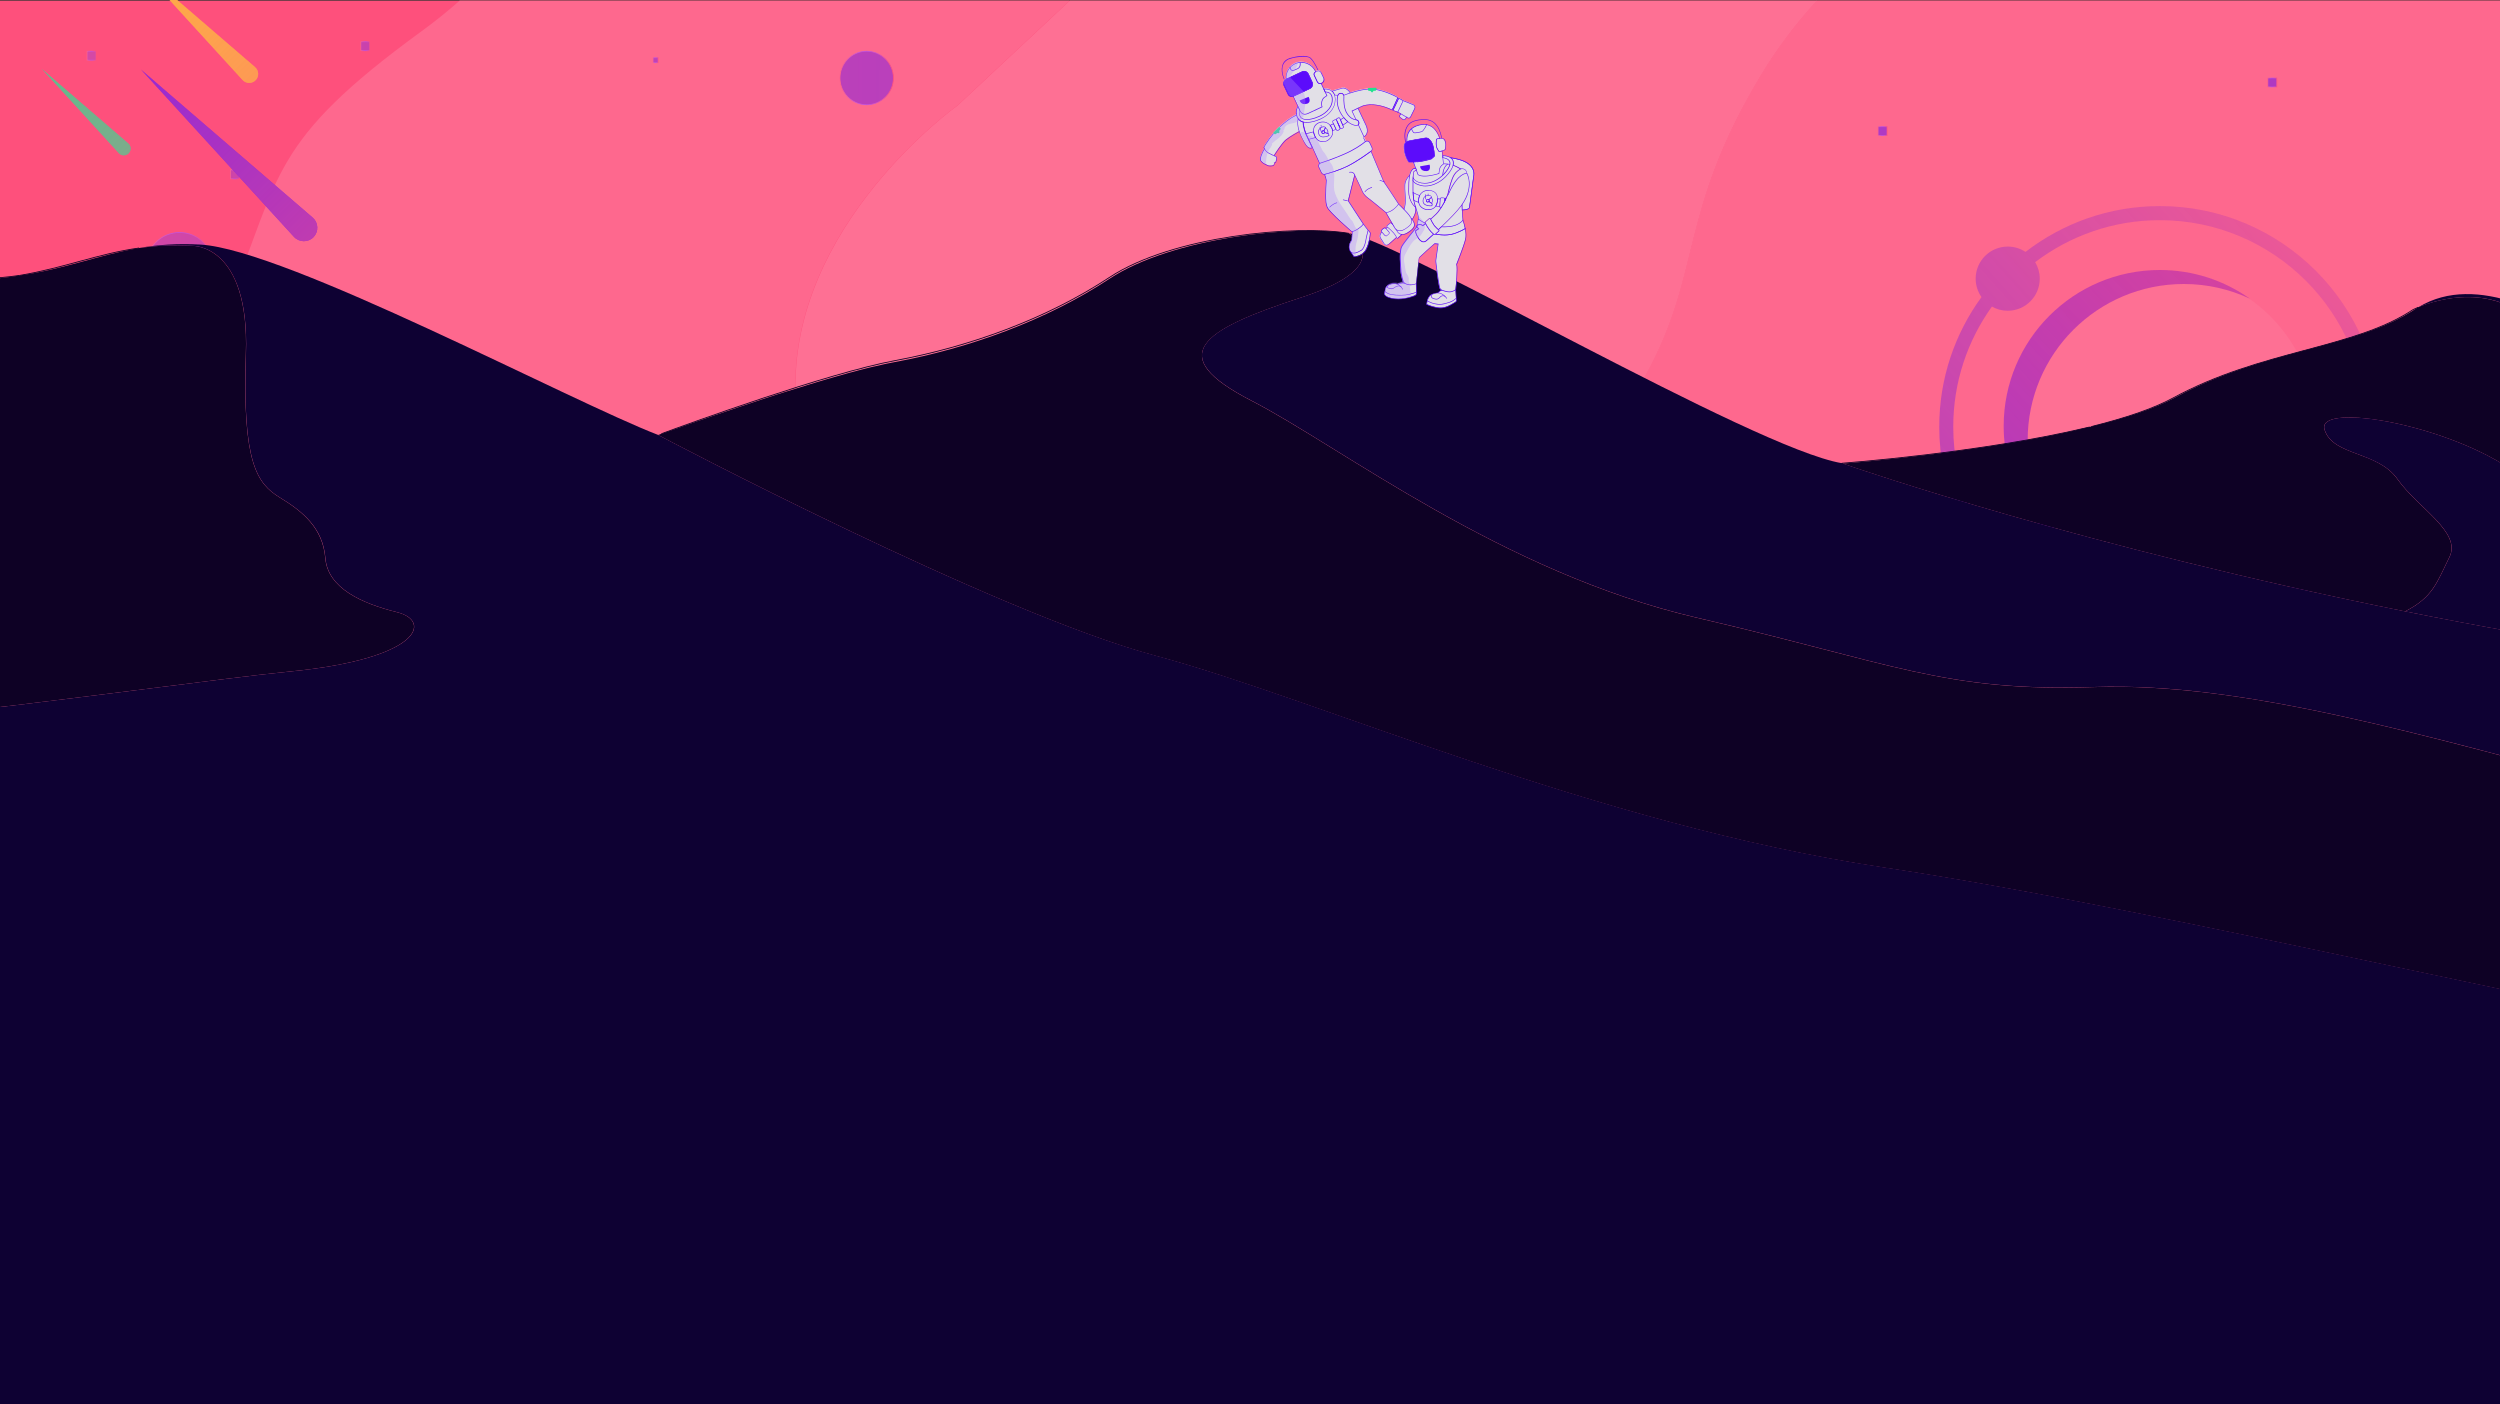 <?xml version="1.0" encoding="utf-8"?>
<!-- Generator: Adobe Illustrator 25.2.1, SVG Export Plug-In . SVG Version: 6.00 Build 0)  -->
<svg version="1.1" xmlns="http://www.w3.org/2000/svg" xmlns:xlink="http://www.w3.org/1999/xlink" x="0px" y="0px"
	 viewBox="0 0 3000 1685" style="enable-background:new 0 0 3000 1685;" xml:space="preserve">
<rect x="0" y="0" width="3000" height="1685" fill="#333333" stroke="none"/>
<style type="text/css">
	.st0{fill:#FE507C;}
	.st1{clip-path:url(#SVGID_2_);}
	.st2{fill:none;stroke:#FFFFFF;stroke-miterlimit:10;}
	.st3{fill:#FE688E;}
	.st4{fill:#FE7094;}
	.st5{fill:url(#SVGID_3_);stroke:url(#SVGID_4_);stroke-miterlimit:10;}
	.st6{fill:url(#SVGID_5_);stroke:url(#SVGID_6_);stroke-miterlimit:10;}
	.st7{fill:url(#SVGID_7_);stroke:url(#SVGID_8_);stroke-miterlimit:10;}
	.st8{fill:url(#SVGID_9_);stroke:url(#SVGID_10_);stroke-miterlimit:10;}
	.st9{fill:url(#SVGID_11_);stroke:url(#SVGID_12_);stroke-miterlimit:10;}
	.st10{fill:url(#SVGID_13_);stroke:url(#SVGID_14_);stroke-miterlimit:10;}
	.st11{fill:url(#SVGID_15_);stroke:url(#SVGID_16_);stroke-miterlimit:10;}
	.st12{fill:url(#SVGID_17_);stroke:url(#SVGID_18_);stroke-miterlimit:10;}
	.st13{fill:url(#SVGID_19_);stroke:url(#SVGID_20_);stroke-miterlimit:10;}
	.st14{fill:url(#SVGID_21_);stroke:url(#SVGID_22_);stroke-miterlimit:10;}
	.st15{fill:url(#SVGID_23_);stroke:url(#SVGID_24_);stroke-miterlimit:10;}
	.st16{fill:url(#SVGID_25_);stroke:url(#SVGID_26_);stroke-miterlimit:10;}
	.st17{fill:url(#SVGID_27_);stroke:url(#SVGID_28_);stroke-miterlimit:10;}
	.st18{fill:url(#SVGID_29_);stroke:url(#SVGID_30_);stroke-miterlimit:10;}
	.st19{fill:url(#SVGID_31_);stroke:url(#SVGID_32_);stroke-miterlimit:10;}
	.st20{fill:url(#SVGID_33_);stroke:url(#SVGID_34_);stroke-miterlimit:10;}
	.st21{fill:url(#SVGID_35_);stroke:url(#SVGID_36_);stroke-miterlimit:10;}
	.st22{fill:url(#SVGID_37_);stroke:url(#SVGID_38_);stroke-miterlimit:10;}
	.st23{fill:url(#SVGID_39_);stroke:url(#SVGID_40_);stroke-miterlimit:10;}
	.st24{fill:url(#SVGID_41_);stroke:url(#SVGID_42_);stroke-miterlimit:10;}
	.st25{fill:none;stroke:#FFFFFF;stroke-width:3;stroke-miterlimit:10;}
	.st26{fill:#22E28F;}
	.st27{fill:#FDCC2B;}
	.st28{fill:#5C0CFB;}
	.st29{fill:url(#SVGID_43_);}
	.st30{fill:url(#SVGID_44_);}
	.st31{fill:url(#SVGID_45_);}
	.st32{fill:url(#SVGID_46_);}
	.st33{fill:url(#SVGID_47_);}
	.st34{fill:#FE6B90;}
	.st35{fill:none;}
	.st36{fill:none;stroke:#0E0125;stroke-miterlimit:10;}
	.st37{fill:#0E0125;}
	.st38{fill:#0E0133;}
	.st39{fill:#E2E0E7;}
	.st40{fill:none;stroke:#5C0CFB;stroke-width:5;stroke-miterlimit:10;}
	.st41{fill:#E2E0E7;stroke:#5C0CFB;stroke-miterlimit:10;}
	.st42{opacity:0.33;fill:#B08AFB;}
</style>
<g id="Layer_1">
</g>
<g id="Layer_2_1_">
	<g>
		<path class="st0" d="M8394.9,498.9"/>
	</g>
	<g>
		<defs>
			<rect id="SVGID_1_" x="0" width="3000" height="1693.7"/>
		</defs>
		<clipPath id="SVGID_2_">
			<use xlink:href="#SVGID_1_"  style="overflow:visible;"/>
		</clipPath>
		<g class="st1">
			<path class="st2" d="M149.9,1513.6c-2.9-0.3-5.6-0.6-8.1-0.9"/>
			<rect x="-0.1" y="0.8" class="st0" width="3000.1" height="1683.5"/>
			<path class="st3" d="M3000,0.8v1266.7c-155.4,51.8-323.5,92.9-490.2,103.6c-371.2,23.8-405.6,184.3-518.5,313.2H497
				c294.8-103.8,608.8-118.8,608.8-118.8c211.7-69.1,332.6-250.6,315.4-475.2c-17.3-224.6,34.6-207.4,168.5-324
				c133.9-116.6,315.4-190.1,384.5-315.4c69.1-125.3,38.9-194.4,138.2-359.9c20.3-33.9,43.2-63.4,67.6-90.2H3000z"/>
			<path class="st3" d="M1283.5,0.8L1149,126.5c0,0-203.1,144.4-194.4,348.9c8.6,204.4-138.2,403.2-289.5,476.6
				c-151.2,73.4-263.5,159.8-410.4,155.5c-66.8-2-167,43.4-254.8,97.6V713.7c112.3-99.1,235.5-254.4,276.4-354.6
				c60.5-148,47.5-189,229-321.2c16.8-12.2,32.2-24.7,46.3-37.1H1283.5z"/>
			<path class="st4" d="M2180.3,0.8c-24.5,26.8-47.3,56.3-67.6,90.2c-99.4,165.5-69.1,234.6-138.2,359.9
				c-69.1,125.3-250.6,198.7-384.5,315.4c-133.9,116.6-185.8,99.4-168.5,324c17.3,224.6-103.7,406.1-315.4,475.2
				c0,0-313.9,15-608.8,118.8H0.3v-479.2c87.8-54.1,188-99.5,254.8-97.6c146.9,4.3,259.2-82.1,410.4-155.5
				c151.2-73.4,298.1-272.2,289.4-476.6s194.4-348.9,194.4-348.9L1283.8,0.8H2180.3z"/>
			<g>
				<linearGradient id="SVGID_3_" gradientUnits="userSpaceOnUse" x1="-882.918" y1="78.706" x2="4967.748" y2="124.039">
					<stop  offset="0" style="stop-color:#FE6289"/>
					<stop  offset="0.545" style="stop-color:#5C0CFB;stop-opacity:0.5"/>
					<stop  offset="1" style="stop-color:#FE507C"/>
				</linearGradient>
				<linearGradient id="SVGID_4_" gradientUnits="userSpaceOnUse" x1="1007.936" y1="93.605" x2="1072.072" y2="93.605">
					<stop  offset="0" style="stop-color:#FE6289"/>
					<stop  offset="8.011582e-02" style="stop-color:#F05F9E;stop-opacity:0.951"/>
					<stop  offset="0.358" style="stop-color:#C457E1;stop-opacity:0.78"/>
					<stop  offset="0.489" style="stop-color:#B354FB;stop-opacity:0.7"/>
					<stop  offset="1" style="stop-color:#FE507C"/>
				</linearGradient>
				<circle class="st5" cx="1040" cy="93.6" r="32.1"/>
				<linearGradient id="SVGID_5_" gradientUnits="userSpaceOnUse" x1="-891.678" y1="1209.292" x2="4958.988" y2="1254.625">
					<stop  offset="0" style="stop-color:#FE6289"/>
					<stop  offset="0.545" style="stop-color:#5C0CFB;stop-opacity:0.5"/>
					<stop  offset="1" style="stop-color:#FE507C"/>
				</linearGradient>
				<linearGradient id="SVGID_6_" gradientUnits="userSpaceOnUse" x1="1553.447" y1="1228.437" x2="1604.915" y2="1228.437">
					<stop  offset="0" style="stop-color:#FE6289"/>
					<stop  offset="8.011582e-02" style="stop-color:#F05F9E;stop-opacity:0.951"/>
					<stop  offset="0.358" style="stop-color:#C457E1;stop-opacity:0.78"/>
					<stop  offset="0.489" style="stop-color:#B354FB;stop-opacity:0.7"/>
					<stop  offset="1" style="stop-color:#FE507C"/>
				</linearGradient>
				<circle class="st6" cx="1579.2" cy="1228.4" r="25.7"/>
				<linearGradient id="SVGID_7_" gradientUnits="userSpaceOnUse" x1="-884.718" y1="310.991" x2="4965.949" y2="356.324">
					<stop  offset="0" style="stop-color:#FE6289"/>
					<stop  offset="0.545" style="stop-color:#5C0CFB;stop-opacity:0.5"/>
					<stop  offset="1" style="stop-color:#FE507C"/>
				</linearGradient>
				<linearGradient id="SVGID_8_" gradientUnits="userSpaceOnUse" x1="175.022" y1="319.516" x2="256.048" y2="319.516">
					<stop  offset="0" style="stop-color:#FE6289"/>
					<stop  offset="8.011582e-02" style="stop-color:#F05F9E;stop-opacity:0.951"/>
					<stop  offset="0.358" style="stop-color:#C457E1;stop-opacity:0.78"/>
					<stop  offset="0.489" style="stop-color:#B354FB;stop-opacity:0.7"/>
					<stop  offset="1" style="stop-color:#FE507C"/>
				</linearGradient>
				<circle class="st7" cx="215.5" cy="319.5" r="40.5"/>
				<linearGradient id="SVGID_9_" gradientUnits="userSpaceOnUse" x1="-888.395" y1="785.519" x2="4962.271" y2="830.852">
					<stop  offset="0" style="stop-color:#FE6289"/>
					<stop  offset="0.545" style="stop-color:#5C0CFB;stop-opacity:0.5"/>
					<stop  offset="1" style="stop-color:#FE507C"/>
				</linearGradient>
				<linearGradient id="SVGID_10_" gradientUnits="userSpaceOnUse" x1="521.278" y1="796.673" x2="581.191" y2="796.673">
					<stop  offset="0" style="stop-color:#FE6289"/>
					<stop  offset="8.011582e-02" style="stop-color:#F05F9E;stop-opacity:0.951"/>
					<stop  offset="0.358" style="stop-color:#C457E1;stop-opacity:0.78"/>
					<stop  offset="0.489" style="stop-color:#B354FB;stop-opacity:0.7"/>
					<stop  offset="1" style="stop-color:#FE507C"/>
				</linearGradient>
				<circle class="st8" cx="551.2" cy="796.7" r="30"/>
				<linearGradient id="SVGID_11_" gradientUnits="userSpaceOnUse" x1="-882.659" y1="45.231" x2="4968.008" y2="90.565">
					<stop  offset="0" style="stop-color:#FE6289"/>
					<stop  offset="0.545" style="stop-color:#5C0CFB;stop-opacity:0.5"/>
					<stop  offset="1" style="stop-color:#FE507C"/>
				</linearGradient>
				<linearGradient id="SVGID_12_" gradientUnits="userSpaceOnUse" x1="432.533" y1="55.467" x2="444.221" y2="55.467">
					<stop  offset="0" style="stop-color:#FE6289"/>
					<stop  offset="8.011582e-02" style="stop-color:#F05F9E;stop-opacity:0.951"/>
					<stop  offset="0.358" style="stop-color:#C457E1;stop-opacity:0.78"/>
					<stop  offset="0.489" style="stop-color:#B354FB;stop-opacity:0.7"/>
					<stop  offset="1" style="stop-color:#FE507C"/>
				</linearGradient>
				<rect x="433" y="50.1" class="st9" width="10.7" height="10.7"/>
				<linearGradient id="SVGID_13_" gradientUnits="userSpaceOnUse" x1="-890.806" y1="1096.619" x2="4959.861" y2="1141.953">
					<stop  offset="0" style="stop-color:#FE6289"/>
					<stop  offset="0.545" style="stop-color:#5C0CFB;stop-opacity:0.5"/>
					<stop  offset="1" style="stop-color:#FE507C"/>
				</linearGradient>
				<linearGradient id="SVGID_14_" gradientUnits="userSpaceOnUse" x1="1664.156" y1="1116.461" x2="1675.844" y2="1116.461">
					<stop  offset="0" style="stop-color:#FE6289"/>
					<stop  offset="8.011582e-02" style="stop-color:#F05F9E;stop-opacity:0.951"/>
					<stop  offset="0.358" style="stop-color:#C457E1;stop-opacity:0.78"/>
					<stop  offset="0.489" style="stop-color:#B354FB;stop-opacity:0.7"/>
					<stop  offset="1" style="stop-color:#FE507C"/>
				</linearGradient>
				<rect x="1664.7" y="1111.1" class="st10" width="10.7" height="10.7"/>
				<linearGradient id="SVGID_15_" gradientUnits="userSpaceOnUse" x1="-888.066" y1="743.002" x2="4962.601" y2="788.335">
					<stop  offset="0" style="stop-color:#FE6289"/>
					<stop  offset="0.545" style="stop-color:#5C0CFB;stop-opacity:0.5"/>
					<stop  offset="1" style="stop-color:#FE507C"/>
				</linearGradient>
				<linearGradient id="SVGID_16_" gradientUnits="userSpaceOnUse" x1="2166.715" y1="766.717" x2="2178.403" y2="766.717">
					<stop  offset="0" style="stop-color:#FE6289"/>
					<stop  offset="8.011582e-02" style="stop-color:#F05F9E;stop-opacity:0.951"/>
					<stop  offset="0.358" style="stop-color:#C457E1;stop-opacity:0.78"/>
					<stop  offset="0.489" style="stop-color:#B354FB;stop-opacity:0.7"/>
					<stop  offset="1" style="stop-color:#FE507C"/>
				</linearGradient>
				<rect x="2167.2" y="761.4" class="st11" width="10.7" height="10.7"/>
				<linearGradient id="SVGID_17_" gradientUnits="userSpaceOnUse" x1="-882.767" y1="59.191" x2="4967.899" y2="104.524">
					<stop  offset="0" style="stop-color:#FE6289"/>
					<stop  offset="0.545" style="stop-color:#5C0CFB;stop-opacity:0.5"/>
					<stop  offset="1" style="stop-color:#FE507C"/>
				</linearGradient>
				<linearGradient id="SVGID_18_" gradientUnits="userSpaceOnUse" x1="103.959" y1="66.882" x2="115.648" y2="66.882">
					<stop  offset="0" style="stop-color:#FE6289"/>
					<stop  offset="8.011582e-02" style="stop-color:#F05F9E;stop-opacity:0.951"/>
					<stop  offset="0.358" style="stop-color:#C457E1;stop-opacity:0.78"/>
					<stop  offset="0.489" style="stop-color:#B354FB;stop-opacity:0.7"/>
					<stop  offset="1" style="stop-color:#FE507C"/>
				</linearGradient>
				<rect x="104.5" y="61.5" class="st12" width="10.7" height="10.7"/>
				<linearGradient id="SVGID_19_" gradientUnits="userSpaceOnUse" x1="-883.86" y1="200.231" x2="4966.807" y2="245.565">
					<stop  offset="0" style="stop-color:#FE6289"/>
					<stop  offset="0.545" style="stop-color:#5C0CFB;stop-opacity:0.5"/>
					<stop  offset="1" style="stop-color:#FE507C"/>
				</linearGradient>
				<linearGradient id="SVGID_20_" gradientUnits="userSpaceOnUse" x1="275.966" y1="209.263" x2="287.654" y2="209.263">
					<stop  offset="0" style="stop-color:#FE6289"/>
					<stop  offset="8.011582e-02" style="stop-color:#F05F9E;stop-opacity:0.951"/>
					<stop  offset="0.358" style="stop-color:#C457E1;stop-opacity:0.78"/>
					<stop  offset="0.489" style="stop-color:#B354FB;stop-opacity:0.7"/>
					<stop  offset="1" style="stop-color:#FE507C"/>
				</linearGradient>
				<rect x="276.5" y="203.9" class="st13" width="10.7" height="10.7"/>
				<linearGradient id="SVGID_21_" gradientUnits="userSpaceOnUse" x1="-883.339" y1="133.01" x2="4967.328" y2="178.344">
					<stop  offset="0" style="stop-color:#FE6289"/>
					<stop  offset="0.545" style="stop-color:#5C0CFB;stop-opacity:0.5"/>
					<stop  offset="1" style="stop-color:#FE507C"/>
				</linearGradient>
				<linearGradient id="SVGID_22_" gradientUnits="userSpaceOnUse" x1="2253.213" y1="157.359" x2="2264.901" y2="157.359">
					<stop  offset="0" style="stop-color:#FE6289"/>
					<stop  offset="8.011582e-02" style="stop-color:#F05F9E;stop-opacity:0.951"/>
					<stop  offset="0.358" style="stop-color:#C457E1;stop-opacity:0.78"/>
					<stop  offset="0.489" style="stop-color:#B354FB;stop-opacity:0.7"/>
					<stop  offset="1" style="stop-color:#FE507C"/>
				</linearGradient>
				<rect x="2253.7" y="152" class="st14" width="10.7" height="10.7"/>
				<linearGradient id="SVGID_23_" gradientUnits="userSpaceOnUse" x1="-882.858" y1="70.981" x2="4967.808" y2="116.314">
					<stop  offset="0" style="stop-color:#FE6289"/>
					<stop  offset="0.545" style="stop-color:#5C0CFB;stop-opacity:0.5"/>
					<stop  offset="1" style="stop-color:#FE507C"/>
				</linearGradient>
				<linearGradient id="SVGID_24_" gradientUnits="userSpaceOnUse" x1="2720.935" y1="98.95" x2="2732.624" y2="98.95">
					<stop  offset="0" style="stop-color:#FE6289"/>
					<stop  offset="8.011582e-02" style="stop-color:#F05F9E;stop-opacity:0.951"/>
					<stop  offset="0.358" style="stop-color:#C457E1;stop-opacity:0.78"/>
					<stop  offset="0.489" style="stop-color:#B354FB;stop-opacity:0.7"/>
					<stop  offset="1" style="stop-color:#FE507C"/>
				</linearGradient>
				<rect x="2721.4" y="93.6" class="st15" width="10.7" height="10.7"/>
				<linearGradient id="SVGID_25_" gradientUnits="userSpaceOnUse" x1="-886.36" y1="522.914" x2="4964.307" y2="568.247">
					<stop  offset="0" style="stop-color:#FE6289"/>
					<stop  offset="0.545" style="stop-color:#5C0CFB;stop-opacity:0.5"/>
					<stop  offset="1" style="stop-color:#FE507C"/>
				</linearGradient>
				<linearGradient id="SVGID_26_" gradientUnits="userSpaceOnUse" x1="48.34" y1="530.183" x2="55.278" y2="530.183">
					<stop  offset="0" style="stop-color:#FE6289"/>
					<stop  offset="8.011582e-02" style="stop-color:#F05F9E;stop-opacity:0.951"/>
					<stop  offset="0.358" style="stop-color:#C457E1;stop-opacity:0.78"/>
					<stop  offset="0.489" style="stop-color:#B354FB;stop-opacity:0.7"/>
					<stop  offset="1" style="stop-color:#FE507C"/>
				</linearGradient>
				<rect x="48.8" y="527.2" class="st16" width="5.9" height="5.9"/>
				<linearGradient id="SVGID_27_" gradientUnits="userSpaceOnUse" x1="-882.768" y1="59.29" x2="4967.899" y2="104.624">
					<stop  offset="0" style="stop-color:#FE6289"/>
					<stop  offset="0.545" style="stop-color:#5C0CFB;stop-opacity:0.5"/>
					<stop  offset="1" style="stop-color:#FE507C"/>
				</linearGradient>
				<linearGradient id="SVGID_28_" gradientUnits="userSpaceOnUse" x1="783.209" y1="72.226" x2="790.147" y2="72.226">
					<stop  offset="0" style="stop-color:#FE6289"/>
					<stop  offset="8.011582e-02" style="stop-color:#F05F9E;stop-opacity:0.951"/>
					<stop  offset="0.358" style="stop-color:#C457E1;stop-opacity:0.78"/>
					<stop  offset="0.489" style="stop-color:#B354FB;stop-opacity:0.7"/>
					<stop  offset="1" style="stop-color:#FE507C"/>
				</linearGradient>
				<rect x="783.7" y="69.3" class="st17" width="5.9" height="5.9"/>
				<linearGradient id="SVGID_29_" gradientUnits="userSpaceOnUse" x1="-889.362" y1="910.277" x2="4961.305" y2="955.611">
					<stop  offset="0" style="stop-color:#FE6289"/>
					<stop  offset="0.545" style="stop-color:#5C0CFB;stop-opacity:0.5"/>
					<stop  offset="1" style="stop-color:#FE507C"/>
				</linearGradient>
				<linearGradient id="SVGID_30_" gradientUnits="userSpaceOnUse" x1="61.997" y1="917.676" x2="68.935" y2="917.676">
					<stop  offset="0" style="stop-color:#FE6289"/>
					<stop  offset="8.011582e-02" style="stop-color:#F05F9E;stop-opacity:0.951"/>
					<stop  offset="0.358" style="stop-color:#C457E1;stop-opacity:0.78"/>
					<stop  offset="0.489" style="stop-color:#B354FB;stop-opacity:0.7"/>
					<stop  offset="1" style="stop-color:#FE507C"/>
				</linearGradient>
				<rect x="62.5" y="914.7" class="st18" width="5.9" height="5.9"/>
				<linearGradient id="SVGID_31_" gradientUnits="userSpaceOnUse" x1="-890.053" y1="999.557" x2="4960.613" y2="1044.89">
					<stop  offset="0" style="stop-color:#FE6289"/>
					<stop  offset="0.545" style="stop-color:#5C0CFB;stop-opacity:0.5"/>
					<stop  offset="1" style="stop-color:#FE507C"/>
				</linearGradient>
				<linearGradient id="SVGID_32_" gradientUnits="userSpaceOnUse" x1="281.376" y1="1008.66" x2="288.314" y2="1008.66">
					<stop  offset="0" style="stop-color:#FE6289"/>
					<stop  offset="8.011582e-02" style="stop-color:#F05F9E;stop-opacity:0.951"/>
					<stop  offset="0.358" style="stop-color:#C457E1;stop-opacity:0.78"/>
					<stop  offset="0.489" style="stop-color:#B354FB;stop-opacity:0.7"/>
					<stop  offset="1" style="stop-color:#FE507C"/>
				</linearGradient>
				<rect x="281.9" y="1005.7" class="st19" width="5.9" height="5.9"/>
				<linearGradient id="SVGID_33_" gradientUnits="userSpaceOnUse" x1="-890.747" y1="1089.078" x2="4959.919" y2="1134.411">
					<stop  offset="0" style="stop-color:#FE6289"/>
					<stop  offset="0.545" style="stop-color:#5C0CFB;stop-opacity:0.5"/>
					<stop  offset="1" style="stop-color:#FE507C"/>
				</linearGradient>
				<linearGradient id="SVGID_34_" gradientUnits="userSpaceOnUse" x1="171.553" y1="1097.336" x2="178.491" y2="1097.336">
					<stop  offset="0" style="stop-color:#FE6289"/>
					<stop  offset="8.011582e-02" style="stop-color:#F05F9E;stop-opacity:0.951"/>
					<stop  offset="0.358" style="stop-color:#C457E1;stop-opacity:0.78"/>
					<stop  offset="0.489" style="stop-color:#B354FB;stop-opacity:0.7"/>
					<stop  offset="1" style="stop-color:#FE507C"/>
				</linearGradient>
				<rect x="172.1" y="1094.4" class="st20" width="5.9" height="5.9"/>
				<linearGradient id="SVGID_35_" gradientUnits="userSpaceOnUse" x1="-889.673" y1="950.419" x2="4960.994" y2="995.752">
					<stop  offset="0" style="stop-color:#FE6289"/>
					<stop  offset="0.545" style="stop-color:#5C0CFB;stop-opacity:0.5"/>
					<stop  offset="1" style="stop-color:#FE507C"/>
				</linearGradient>
				<linearGradient id="SVGID_36_" gradientUnits="userSpaceOnUse" x1="492.507" y1="961.156" x2="499.445" y2="961.156">
					<stop  offset="0" style="stop-color:#FE6289"/>
					<stop  offset="8.011582e-02" style="stop-color:#F05F9E;stop-opacity:0.951"/>
					<stop  offset="0.358" style="stop-color:#C457E1;stop-opacity:0.78"/>
					<stop  offset="0.489" style="stop-color:#B354FB;stop-opacity:0.7"/>
					<stop  offset="1" style="stop-color:#FE507C"/>
				</linearGradient>
				<rect x="493" y="958.2" class="st21" width="5.9" height="5.9"/>
				<linearGradient id="SVGID_37_" gradientUnits="userSpaceOnUse" x1="-890.184" y1="1015.996" x2="4960.483" y2="1061.329">
					<stop  offset="0" style="stop-color:#FE6289"/>
					<stop  offset="0.545" style="stop-color:#5C0CFB;stop-opacity:0.5"/>
					<stop  offset="1" style="stop-color:#FE507C"/>
				</linearGradient>
				<linearGradient id="SVGID_38_" gradientUnits="userSpaceOnUse" x1="742.896" y1="1028.677" x2="749.834" y2="1028.677">
					<stop  offset="0" style="stop-color:#FE6289"/>
					<stop  offset="8.011582e-02" style="stop-color:#F05F9E;stop-opacity:0.951"/>
					<stop  offset="0.358" style="stop-color:#C457E1;stop-opacity:0.78"/>
					<stop  offset="0.489" style="stop-color:#B354FB;stop-opacity:0.7"/>
					<stop  offset="1" style="stop-color:#FE507C"/>
				</linearGradient>
				<rect x="743.4" y="1025.7" class="st22" width="5.9" height="5.9"/>
				<linearGradient id="SVGID_39_" gradientUnits="userSpaceOnUse" x1="-891.193" y1="1146.619" x2="4959.474" y2="1191.952">
					<stop  offset="0" style="stop-color:#FE6289"/>
					<stop  offset="0.545" style="stop-color:#5C0CFB;stop-opacity:0.5"/>
					<stop  offset="1" style="stop-color:#FE507C"/>
				</linearGradient>
				<linearGradient id="SVGID_40_" gradientUnits="userSpaceOnUse" x1="919.389" y1="1160.675" x2="926.327" y2="1160.675">
					<stop  offset="0" style="stop-color:#FE6289"/>
					<stop  offset="8.011582e-02" style="stop-color:#F05F9E;stop-opacity:0.951"/>
					<stop  offset="0.358" style="stop-color:#C457E1;stop-opacity:0.78"/>
					<stop  offset="0.489" style="stop-color:#B354FB;stop-opacity:0.7"/>
					<stop  offset="1" style="stop-color:#FE507C"/>
				</linearGradient>
				<rect x="919.9" y="1157.7" class="st23" width="5.9" height="5.9"/>
				<linearGradient id="SVGID_41_" gradientUnits="userSpaceOnUse" x1="-887.703" y1="696.265" x2="4962.963" y2="741.599">
					<stop  offset="0" style="stop-color:#FE6289"/>
					<stop  offset="0.545" style="stop-color:#5C0CFB;stop-opacity:0.5"/>
					<stop  offset="1" style="stop-color:#FE507C"/>
				</linearGradient>
				<linearGradient id="SVGID_42_" gradientUnits="userSpaceOnUse" x1="1086.909" y1="711.625" x2="1102.16" y2="711.625">
					<stop  offset="0" style="stop-color:#FE6289"/>
					<stop  offset="8.011582e-02" style="stop-color:#F05F9E;stop-opacity:0.951"/>
					<stop  offset="0.358" style="stop-color:#C457E1;stop-opacity:0.78"/>
					<stop  offset="0.489" style="stop-color:#B354FB;stop-opacity:0.7"/>
					<stop  offset="1" style="stop-color:#FE507C"/>
				</linearGradient>
				<rect x="1087.4" y="704.5" class="st24" width="14.3" height="14.3"/>
			</g>
			<path class="st25" d="M3000,1394.3"/>
			<g>
				<g>
					<path class="st26" d="M50.3,82.8l92.3,101c3.2,3.5,8.6,3.5,11.9,0.1v0c3.2-3.4,3-8.7-0.6-11.8L50.3,82.8z"/>
					<path class="st27" d="M169.1-37.5l122,133.5c4.2,4.6,11.4,4.7,15.7,0.2l0,0c4.3-4.4,3.9-11.6-0.7-15.6L169.1-37.5z"/>
					<path class="st28" d="M169.1,83.4l183.6,200.8c6.3,6.9,17.2,7,23.6,0.3l0,0c6.4-6.7,5.9-17.4-1.1-23.4L169.1,83.4z"/>
				</g>
				<g>
					<linearGradient id="SVGID_43_" gradientUnits="userSpaceOnUse" x1="-16.177" y1="13.13" x2="626.074" y2="656.725">
						<stop  offset="0" style="stop-color:#FE6289;stop-opacity:0.2"/>
						<stop  offset="1" style="stop-color:#FE507C"/>
					</linearGradient>
					<path class="st29" d="M50.3,82.8l92.3,101c3.2,3.5,8.6,3.5,11.9,0.1v0c3.2-3.4,3-8.7-0.6-11.8L50.3,82.8z"/>
					<linearGradient id="SVGID_44_" gradientUnits="userSpaceOnUse" x1="103.995" y1="-106.792" x2="746.246" y2="536.803">
						<stop  offset="0" style="stop-color:#FE6289;stop-opacity:0.2"/>
						<stop  offset="1" style="stop-color:#FE507C"/>
					</linearGradient>
					<path class="st30" d="M169.1-37.5l122,133.5c4.2,4.6,11.4,4.7,15.7,0.2l0,0c4.3-4.4,3.9-11.6-0.7-15.6L169.1-37.5z"/>
					<linearGradient id="SVGID_45_" gradientUnits="userSpaceOnUse" x1="44.53" y1="-47.452" x2="686.782" y2="596.144">
						<stop  offset="0" style="stop-color:#FE6289;stop-opacity:0.2"/>
						<stop  offset="1" style="stop-color:#FE507C"/>
					</linearGradient>
					<path class="st31" d="M169.1,83.4l183.6,200.8c6.3,6.9,17.2,7,23.6,0.3l0,0c6.4-6.7,5.9-17.4-1.1-23.4L169.1,83.4z"/>
				</g>
			</g>
			<g>
				<circle class="st4" cx="2591.9" cy="512.1" r="187.4"/>
			</g>
			<g>
				<linearGradient id="SVGID_46_" gradientUnits="userSpaceOnUse" x1="926.129" y1="1972.881" x2="2999.394" y2="54.812">
					<stop  offset="0" style="stop-color:#FE6289"/>
					<stop  offset="0.191" style="stop-color:#B93EB9;stop-opacity:0.844"/>
					<stop  offset="0.394" style="stop-color:#761AE8;stop-opacity:0.678"/>
					<stop  offset="0.489" style="stop-color:#5C0CFB;stop-opacity:0.6"/>
					<stop  offset="1" style="stop-color:#FE507C"/>
				</linearGradient>
				<path class="st32" d="M2433.2,528.2c0-103.5,83.9-187.4,187.4-187.4c28.4,0,55.3,6.4,79.4,17.7c-30.6-21.7-67.9-34.5-108.2-34.5
					c-103.5,0-187.4,83.9-187.4,187.4c0,75.1,44.2,139.9,108,169.8C2464.5,647.2,2433.2,591.4,2433.2,528.2z"/>
			</g>
			<linearGradient id="SVGID_47_" gradientUnits="userSpaceOnUse" x1="2932.476" y1="188.266" x2="190.673" y2="2643.553">
				<stop  offset="0" style="stop-color:#FE6289"/>
				<stop  offset="0.191" style="stop-color:#B93EB9;stop-opacity:0.844"/>
				<stop  offset="0.394" style="stop-color:#761AE8;stop-opacity:0.678"/>
				<stop  offset="0.489" style="stop-color:#5C0CFB;stop-opacity:0.6"/>
				<stop  offset="1" style="stop-color:#FE507C"/>
			</linearGradient>
			<path class="st33" d="M2591.9,247.3c-60.7,0-116.6,20.5-161.3,55c-6.1-4.1-13.4-6.4-21.3-6.4c-21.3,0-38.5,17.2-38.5,38.5
				c0,8.2,2.6,15.9,7,22.1c-31.9,43.7-50.7,97.5-50.7,155.7c0,146,118.8,264.8,264.8,264.8c146,0,264.8-118.8,264.8-264.8
				S2737.9,247.3,2591.9,247.3z M2591.9,760.2c-136.7,0-248-111.3-248-248c0-53.8,17.2-103.6,46.4-144.3c5.6,3.2,12.1,5,18.9,5
				c21.3,0,38.5-17.2,38.5-38.5c0-7.2-2-14-5.5-19.8c41.6-31.6,93.5-50.4,149.6-50.4c136.7,0,248,111.3,248,248
				S2728.6,760.2,2591.9,760.2z"/>
			<g>
				<polygon class="st34" points="1993.9,1440.6 2040.6,1340.4 2083,1319 2099.6,1359.1 2068,1426.7 2111.6,1405.9 2154.4,1427.3 
					2139.2,1459.9 2064.4,1491.2 2000.1,1471.5 				"/>
				<polygon class="st0" points="1979.2,1449.2 2026,1349 2068.3,1327.6 2084.9,1367.7 2053.4,1435.3 2096.9,1414.5 2139.8,1435.9 
					2124.6,1468.5 2049.7,1499.8 1984.2,1473.7 				"/>
			</g>
			<rect x="-0.1" y="0.8" class="st35" width="3002.9" height="1684.2"/>
			<g>
				<path class="st36" d="M-584.1,595.1C-584.1,595.1-584.1,595.1-584.1,595.1c-0.7-0.2-1.5-0.4-2.5-0.6"/>
				<path class="st36" d="M2210.1,555.9c0,0,164.1-12.1,291.5-42.1c2-0.5,4-1,6-1.4"/>
				<path class="st36" d="M-46.4,337.4c9.1-1.6,18.1-2.6,26.9-3c15.4-0.6,29.6-2,42.9-3.9"/>
				<path class="st36" d="M2886,733.7C2886,733.7,2886,733.7,2886,733.7"/>
				<path class="st36" d="M2509.5,511.9c39-9.7,73.9-21.1,98.5-34.5c105.9-57.5,216.3-58.6,287.4-105.7c0,0,2.3-1.2,6.4-2.9"/>
				<path class="st36" d="M2211.4,556.3c-2.8,0.2-4.2,0.3-4.2,0.3"/>
				<path class="st36" d="M1618.7,280c-63.5-10.6-211.8,3-287.4,52.9c-75.6,49.9-167.9,83.2-257.2,99.8
					c-81.1,15.1-249.5,76.4-279.7,87.5c-0.2,0.1-0.5,0.2-0.7,0.3"/>
				<path class="st36" d="M4116.1,1092.1"/>
				<path class="st36" d="M166.8,297.6c-49.5,7-89.4,23.9-143.4,32.9"/>
				<path class="st36" d="M-586.5,594.5c82.4-24.1,162.2-51.9,215.7-86.2c91.7-58.7,218.7-156.8,324.4-170.9"/>
				<path class="st37" d="M348,805.8c-155.8,15.1-774.5,110.4-1043.8,84.7c-187.4-17.9-377-8.7-475-1.5v-76.6
					c94.6-44,303.2-138.8,400.9-166.4c55.5-15.7,121.2-32.2,185.7-50.9c0,0,0,0,0,0c84.9-24.6,167.7-53,222.7-88.2
					c89-57,211.2-151.1,315-169.4c5.9-0.8,11.7-1.3,17.5-1.5c19.1-0.8,36.3-2.7,52.2-5.4c0,0,0.1,0,0.1,0
					c55.3-7.9,95.3-24.7,143.4-32.9c0.1,0,0.2-0.1,0.3-0.1c19.4-2.7,40.3-3.9,64.2-2.5c0,0,68.4-2,63.8,129.6
					c-4.5,131.6,13.6,155.8,40.8,172.4c27.2,16.6,51.4,36.3,54.5,72.6c3,36.3,43.9,54.5,86.2,65S503.8,790.7,348,805.8z"/>
				<path class="st37" d="M4116.1,1092.1v322.3c-27.3-6.2-59.5-12.7-97.6-19.5c-254.1-45.4-447-113.5-671.6-142.9
					c-224.6-29.5-739.7-158.8-1086.9-211c-347.2-52.2-678.4-201.9-873.6-254.1C1191.4,734.5,789.7,522,789.7,522s0.6-0.2,1.7-0.6
					c0.3-0.1,0.6-0.2,1-0.4c0.4-0.1,0.8-0.3,1.2-0.4c0,0,0,0,0,0c0.6-0.2,1.2-0.4,1.8-0.6c0.4-0.1,0.8-0.3,1.2-0.4c0,0,0.1,0,0.1,0
					c0.6-0.2,1.2-0.4,1.9-0.7c0.3-0.1,0.5-0.2,0.8-0.3c0.3-0.1,0.7-0.3,1-0.4c0.4-0.2,0.9-0.3,1.4-0.5c0.6-0.2,1.3-0.5,2-0.7
					c0.4-0.1,0.8-0.3,1.2-0.4c0.6-0.2,1.2-0.4,1.8-0.6c0.9-0.3,1.8-0.6,2.8-1c1-0.3,1.9-0.7,3-1c0.5-0.2,1-0.4,1.5-0.5
					c0.7-0.3,1.5-0.5,2.2-0.8c0.5-0.2,1.1-0.4,1.6-0.6c0.4-0.1,0.7-0.3,1.1-0.4c0.6-0.2,1.1-0.4,1.7-0.6c1.2-0.4,2.3-0.8,3.5-1.2
					c1.2-0.4,2.4-0.8,3.6-1.3c0.8-0.3,1.7-0.6,2.5-0.9c1.8-0.6,3.6-1.2,5.4-1.9c1.3-0.4,2.6-0.9,3.9-1.3c4.5-1.5,9.2-3.2,14.1-4.8
					c0.9-0.3,1.9-0.6,2.8-1c2.5-0.8,4.9-1.7,7.5-2.5c1-0.4,2-0.7,3-1c1.6-0.5,3.2-1.1,4.9-1.7c0.8-0.3,1.6-0.6,2.5-0.8
					c1.7-0.6,3.3-1.1,5-1.7c1.4-0.5,2.9-1,4.3-1.5c2-0.7,3.9-1.3,6-2c2.4-0.8,4.8-1.6,7.3-2.4c1.1-0.4,2.1-0.7,3.2-1.1
					c1.8-0.6,3.6-1.2,5.4-1.8c2.7-0.9,5.4-1.8,8.1-2.7c1.7-0.6,3.4-1.1,5.2-1.7c1-0.3,2-0.7,3.1-1c1.8-0.6,3.7-1.2,5.5-1.8
					c1.8-0.6,3.7-1.2,5.5-1.8c3.7-1.2,7.4-2.4,11.2-3.5c7.5-2.3,15-4.7,22.4-6.9c0.9-0.3,1.9-0.6,2.8-0.9c3.7-1.1,7.4-2.2,11.1-3.4
					c1.9-0.6,3.7-1.1,5.5-1.6c2-0.6,4-1.2,6-1.8c4.4-1.3,8.7-2.5,12.9-3.7c4.1-1.2,8.1-2.3,12-3.4c1.2-0.3,2.4-0.6,3.6-1
					c0.1,0,0.3-0.1,0.4-0.1c0.1,0,0.1,0,0.1,0c0.1,0,0.2-0.1,0.4-0.1c2.2-0.6,4.5-1.2,6.7-1.8c1-0.3,2-0.5,3-0.8
					c0.8-0.2,1.7-0.4,2.5-0.6c1.7-0.4,3.3-0.9,4.9-1.3c0.8-0.2,1.6-0.4,2.4-0.6c0.8-0.2,1.7-0.4,2.5-0.6c1.2-0.3,2.5-0.6,3.7-0.9
					c0.3-0.1,0.6-0.2,1-0.2c0.9-0.2,1.8-0.4,2.7-0.6c2.4-0.6,4.7-1.1,7-1.6c1.3-0.3,2.6-0.6,3.8-0.9c1.4-0.3,2.9-0.6,4.3-0.9
					c0.7-0.2,1.4-0.3,2.1-0.4c1-0.2,2.1-0.4,3.1-0.6c1-0.2,2-0.4,3-0.6c89.3-16.6,181.5-49.9,257.2-99.8
					c75.6-49.9,223.9-65.2,287.4-54.6c0,0,63.5,37.8-57.5,77.1c-121,39.3-164.9,69.6-59,124c105.9,54.5,299.5,205.7,534,260.2
					c234.5,54.5,298,89.2,476.5,83.2c178.5-6.1,390.3,56,656.5,127.1C3416.2,1017.6,3733.4,1147.3,4116.1,1092.1z"/>
				<path class="st37" d="M3002.8,556.6c-84.7-51.3-223.9-72.4-213.3-40.7c10.6,31.8,63.5,24.9,87.7,59.4
					c24.2,34.4,77.1,63.2,62,93.4c-15.1,30.3-19.6,47.9-53.2,65c-383.5-77.1-654.6-170.4-674.7-177.4c4.7-0.4,13.1-1.1,24.3-2.1
					c0.5-0.1,1-0.1,1.6-0.2c3.4-0.3,7-0.7,10.9-1c0.9-0.1,1.8-0.2,2.7-0.3c9.8-1,21-2.1,33.2-3.5c0.8-0.1,1.5-0.2,2.3-0.3
					c4.7-0.5,9.6-1.1,14.6-1.7c1.5-0.2,3.1-0.4,4.6-0.5c0.3,0,0.5-0.1,0.7-0.1c1.4-0.2,2.8-0.3,4.2-0.5c4.3-0.5,8.7-1.1,13.1-1.6
					c2.5-0.3,5.1-0.6,7.7-1c2.5-0.3,5-0.7,7.5-1c1.8-0.2,3.6-0.5,5.3-0.7c9-1.2,18.1-2.5,27.4-3.9c3.2-0.5,6.5-1,9.7-1.4
					c0.5-0.1,1-0.2,1.5-0.2c5.6-0.9,11.3-1.7,17-2.7c1.9-0.3,3.8-0.6,5.7-0.9c3.8-0.6,7.6-1.3,11.5-1.9c1.9-0.3,3.8-0.6,5.7-1
					c3.8-0.7,7.6-1.3,11.5-2c5.6-1,11.3-2.1,16.9-3.1c0.1,0,0.2-0.1,0.3-0.1c5.7-1.1,11.4-2.2,17-3.4c5.6-1.2,11.2-2.4,16.8-3.6
					c0.1,0,0.2,0,0.3-0.1c3.6-0.8,7.2-1.6,10.8-2.5c1.8-0.4,3.6-0.9,5.4-1.3c2-0.5,4-1,6-1.4c0.6-0.1,1.2-0.3,1.8-0.4
					c40.2-9.9,76.3-21.5,101.6-35.3c105.9-57.5,216.3-58.6,287.4-105.7c1.1-0.7,2.3-1.5,3.4-2.2c21.6-9,93-32.2,146.3,26.2
					c63.5,69.6,25.7,93.8,34.8,119.5C3092,540.2,3087.5,607.9,3002.8,556.6z"/>
				<path class="st38" d="M4116.1,1414.4v284.6l-5286.8-10.6V889c97.9-7.2,287.6-16.4,475,1.5c269.3,25.7,887.9-69.6,1043.8-84.7
					c155.8-15.1,170.9-60.5,128.6-71.1s-83.2-28.7-86.2-65c-3-36.3-27.2-56-54.5-72.6c-27.2-16.6-45.4-40.8-40.8-172.4
					C299.6,293,231.3,295,231.3,295c-23.8-1.4-44.8-0.2-64.2,2.5c22.1-3.7,45.8-5.6,73.5-4c102.9,6,443.2,187.6,549.1,228.4
					c0,0,401.6,212.5,596.8,264.7c195.1,52.2,526.4,201.9,873.6,254.1c347.2,52.2,862.2,181.5,1086.9,211
					c224.6,29.5,417.5,97.6,671.6,142.9C4056.6,1401.6,4088.8,1408.2,4116.1,1414.4z"/>
				<path class="st38" d="M4116.1,840.2v574.1c-238.2-85.3-700-396.8-946.9-462.8c-266.2-71.1-478-133.1-656.5-127.1
					c-178.5,6-242-28.7-476.5-83.2c-234.5-54.5-428.1-205.7-534-260.2c-105.9-54.5-62-84.7,59-124c121-39.3,57.5-77.1,57.5-77.1
					c63.5,10.6,485.6,258.3,591.5,275.9c0,0,0.4,0.1,1.2,0.4c20.1,7,291.2,100.3,674.7,177.4c44.1,8.9,89.6,17.5,136.4,25.8
					c470.5,83.2,676.2,118,898.5,99.8C3995.3,853.3,4060.9,846.2,4116.1,840.2z"/>
				<path class="st38" d="M4116.1,825v15.2c-55.2,6-120.8,13-195.1,19.1c-222.4,18.2-428.1-16.6-898.5-99.8
					c-46.8-8.3-92.4-16.9-136.4-25.8c33.7-17.1,38.1-34.7,53.2-65c15.1-30.3-37.8-59-62-93.4c-24.2-34.4-77.1-27.6-87.7-59.4
					c-10.6-31.8,128.6-10.6,213.3,40.7c84.7,51.3,89.2-16.5,80.2-42.2c-9.1-25.7,28.7-49.9-34.8-119.5
					c-53.3-58.4-124.8-35.2-146.3-26.2c70.7-43.2,164,11.7,226.5,50.4c63.5,39.3,245.1,181.5,379.7,226.9
					c134.6,45.4,231.4,52.9,335.8,101.3c18.8,8.7,38.3,16.8,57.9,24.2C3981.1,801.6,4063.2,820.4,4116.1,825z"/>
				<path class="st38" d="M-586.5,596.2c-66.7,19.6-135.2,36.7-192.7,53c-94.6,26.7-293.1,116.4-391.5,162V413.3
					c27.2,31.4,75.5,72.8,151.3,93.7C-890.4,542.6-631,586-586.5,596.2z"/>
				<path class="st37" d="M4116.1,746.1V825c-52.9-4.6-135-23.4-214.4-53.4c107.4-13.6,134.2-7.6,188.7-21.2
					C4098.3,748.4,4107,747.1,4116.1,746.1z"/>
				<polyline class="st35" points="4116.1,993.2 4116.1,840.2 4116.1,825 				"/>
			</g>
			<g>
				<path class="st28" d="M1572.9,69.5C1572.9,69.5,1572.9,69.5,1572.9,69.5c5,4.8,9.2,15,9.4,15.4l-0.7,0.3c0-0.1-4.1-10-8.9-14.8
					c-0.3-0.3-0.6-0.6-0.9-0.8c-5-3.2-18.2-0.5-19.9-0.1c-0.1,0-0.2,0.1-0.3,0.1c-1.4,0.4-4.8,1.3-5.6,1.7c-5.6,3-7.8,7.6-7.1,14.6
					c0.5,5.3,2.8,9.7,2.8,9.8l-0.6,0.3c0,0-2.3-4.6-2.9-10c-0.5-5.2,0.6-9.5,3.4-12.6c1.7-1.9,4.5-3.2,7-3.9
					C1554.2,67.9,1567.4,65.1,1572.9,69.5z"/>
				<g>
					<g>
						<path class="st39" d="M1757.9,274.4c0-0.1,0-0.1,0-0.2c0,0,0,0,0,0c-0.9-4.8-2.2-8.7-2.6-9.6c0-0.1-0.1-0.2-0.1-0.2
							s-0.6-6.8-0.9-12.4c0,0,0,0,0.1,0c-0.1-2.5-0.3-4.8-0.2-6.1c0-0.1,0-0.3,0-0.4c-0.4,0.6-0.8,1.1-1.2,1.7
							c-5.4,7.3-14.8,16.7-23.5,24.9h0c-1.2,1.1-2.4,2.3-3.6,3.4c0,0-0.1,0.1-0.1,0.1c0.3,0.2,0.5,0.4,0.7,0.6
							c0.3,0.2,0.3,0.7,0,0.9l-4.2,3.8c-0.8-0.2-1.6-0.3-2.4-0.5c-0.1,0-0.2-0.1-0.4-0.1c0,0,0,0,0,0l0,0c0.2,0.2,0.4,0.3,0.6,0.4
							c-3.9,3.6-7.2,6.5-9.1,8.2c-0.8,0.8-1.9,1.2-3,1.2c-0.8,0-1.5-0.2-2.3-0.5c-1.2-0.7-2.7-1.9-4-4c-4.3-6.7-3.2-8.8-3.2-8.8
							s1.3-0.8,3.5-2.3c-0.7-0.6-1.4-1.3-1.8-2c0,0,0,0,0,0c0,0-0.1-0.1-0.1-0.1c-0.1-0.1-0.1-0.2-0.2-0.4l0.2-1.2
							c0.1-0.2,0.2-0.3,0.3-0.5c0.8-0.8,2-0.9,3.4-0.9c0,0,0,0,0,0h0.1c0.8,0,2,0.6,3.1,1.3v0c0,0,0.1-0.1,0.1-0.1
							c1-0.8,2.1-1.6,3.2-2.5c0-0.1-0.1-0.2-0.1-0.2c0,0,0-0.1-0.1-0.1c-0.1-0.3-0.3-0.6-0.3-0.8c-0.1-0.2,0-0.5,0.2-0.7l4.9-4.3
							c0.2-0.1,0.3-0.2,0.5-0.1c0.2,0,0.3,0.1,0.4,0.3c0.1,0.2,0.3,0.5,0.4,0.9c0.1-0.1,0.1-0.1,0.2-0.2c3.7-3.3,7.9-6.9,10.9-11.4
							c0.5-0.7,0.9-1.4,1.3-2.1c0,0,0,0,0,0c0.4-0.6,0.7-1.1,1-1.6c1.4-2.3,2.5-4.2,3.4-6c0.1-0.2,0.2-0.4,0.3-0.6
							c0.3-0.7,0.7-1.3,1-2c0,0,0,0-0.1,0c0,0,0,0,0,0c0.3-0.5,0.5-1.1,0.8-1.6c0,0,0,0,0,0c0.6-1.3,1.3-2.5,1.8-3.6c0,0,0,0,0,0
							c1.2-5.1,3.9-18.2,8-24.6c2.4-3.8,6.3-6,7.5-6.7c-0.9-0.6-4.9-2.9-9-4.4c-0.1,0-0.2-0.1-0.2-0.1c0,0,0-0.1,0-0.1
							c0.4-1.7,0.4-3.4,0-5c-0.5-1.7-1.6-3-2.9-3.9h0c-0.1,0-0.2,0-0.2,0c0,0,0,0,0,0c-3.1-2.2-7.5-2.5-8.8-2.5c-0.1,0-0.2,0-0.3,0
							c0,0,0,0,0,0h0l0,1.9v0l0,0.6l-0.8-8.1v0c0,0,0,0,0.1,0c0.1,0,0.2,0,0.2-0.1c1.2-0.3,2.5-0.8,3.3-1.6c0,0,0,0,0,0
							c0.1-0.2,0.8-1.8,0.8-6.3c0-1-0.2-2-0.5-2.9l-0.6-1.8c-0.8-1.6-2.5-2.6-4.3-2.4l-1.5,0.1l-0.2,0l-0.1,0c0,0,0,0,0,0
							c0,0,0,0,0,0c-2.4-7.2-6.9-14.9-15.4-16.6c-0.1,0-0.2,0-0.2,0c0,0,0,0,0,0c-2.4-0.5-5.2-0.4-8.3,0.3c-0.1,0-0.1,0-0.2,0
							c0,0,0,0-0.1,0c-5.2,1.2-8.8,3.3-11.2,6c0,0-0.1,0.1-0.1,0.1c-3.5,3.9-4.3,9-4,13.9c0,0,0,0,0,0c-0.1,0-0.1,0-0.1,0.1
							c-0.5,0.3-0.9,0.7-1.3,1.1c0,0-0.1,0.1-0.1,0.1c-1,1.1-1.7,2.5-1.7,2.6c-1.1,12.3,5.6,20.8,5.6,20.8c1,0.2,3.3,0.1,5.5,0
							l2.7,7.4c0.2,0,0.4,0,0.4,0l0.8,2.2c0,0-1.3,0.7-3.1,2c-0.6,1.9-0.8,6.2-1,10.6l0,0l0,0c0,0,0,0,0,0v0c-0.2,6.1,0,12.3,0,12.3
							s0,0.7,0.1,1.9c0.1,2.1,0.3,5.8,0.9,9.4c0.4,2.3,0.8,4.5,1.5,6.4c0.3,0.8,0.5,1.5,0.8,2.3c0,0-0.1-0.1-0.2-0.1
							c-1.4-1.1-8.3-7.4-8.3-19.1c0-7.3,0.1-14.4,1.2-19.5c0.3-1.6,0.8-3,1.3-4.1c1.4-2.8,3.2-3.8,4.4-4.2c-0.8,0.2-2,0.6-3.2,1.9
							c0,0,0,0,0,0c-0.5,0.6-1,1.3-1.5,2.3c-0.6,1.1-1,2.5-1.3,4.1c0,0,0,0,0,0c0,0,0,0,0,0c-0.4,0.4-0.7,0.8-1.1,1.2
							c-0.1,0.1-0.2,0.3-0.3,0.4c-2,2.3-3.6,5.1-4.2,8.2c-0.1,0.5-0.2,1.1-0.2,1.6c-0.6,12.2,3.6,25.3-4.2,35.1
							c-0.5,0.6-0.9,1.1-1.4,1.7c-0.2,0.2-0.3,0.4-0.4,0.5c-0.2,0.3-0.5,0.5-0.7,0.8c-0.2,0.2-0.3,0.4-0.5,0.6
							c-0.2,0.3-0.5,0.5-0.7,0.8c-3.6,4-6.3,6.3-7.5,7.2c0,0-0.1,0.1-0.1,0.1c0,0-0.1,0-0.1,0.1c-0.4-0.4-0.8-0.7-1-0.9
							c-0.1-0.1-0.3-0.2-0.4-0.2c-0.2,0-0.3,0.1-0.5,0.2l-4.1,3.5c0,0,0,0,0,0c0,0,0,0,0,0c-0.3,0.3-0.3,0.7,0.1,1
							c0.2,0.2,0.5,0.4,0.8,0.7c0,0,0,0,0,0l-1.8,1.5l-0.1,0.1l-0.1,0.1l-0.5-0.6c0,0-0.2-0.4-0.9-0.3c0,0,0,0,0,0
							c-0.5,0.1-1.2,0.4-2.3,1.2c-0.3,0.3-0.6,0.5-0.9,0.8c0,0-0.1,0.1-0.1,0.1c-1.4,1.6-0.5,2.7-0.5,2.7l0.2,0.3l0,0l-0.5,0.4
							c0,0,0,0-0.1,0.1c0,0-0.1,0.1-0.1,0.1c-0.7,0.8-3.1,3.9-0.5,7.2l3.9,6.1c0,0,1.2,2.1,3.7,1.5c0,0,0,0,0,0
							c0.7-0.2,1.6-0.7,2.5-1.5c1.7-1.5,5.2-4.6,8.6-7.7c0,0.1,0.1,0.1,0.1,0.1c0.1,0.3,0.3,0.5,0.3,0.8c0.2,0.4,0.6,0.5,0.9,0.3
							c0.1,0,0.1-0.1,0.2-0.1l4.4-4c0,0,0.1-0.1,0.1-0.1c0.2-0.2,0.2-0.5,0.1-0.7c-0.2-0.4-0.4-0.8-0.7-1.2c0,0,0,0,0.1-0.1
							c0.1,0,0.1-0.1,0.2-0.1c0.6-0.6,1.2-1.2,1.7-1.7c0.1-0.2,0.3-0.3,0.4-0.5c1-1.1,1.5-1.9,1.5-1.9c3.1-4.3,16.3-16.8,13.7-26.8
							c0,0,0.1,0.1,0.1,0.1c0,0,0.1,0,0.1,0.1c0.1,0.4,0.3,0.8,0.4,1.2c1.7,5,3,9.8,3.2,12.6c0,0.1,0,0.1,0,0.2c0,0,0,0.1,0,0.1
							c-0.1,0-0.1-0.1-0.1-0.1c-0.1-0.1-0.2-0.1-0.2-0.2c0,0,0,0,0,0l-1.6,8v0l0,0.1l-0.2,1l0,0.2c0,0,0,0.1,0,0.1
							c0,0.1,0.1,0.1,0.1,0.2h0c0,0,0,0,0,0c0,0,0.1,0.1,0.1,0.1c0,0-0.1-0.1-0.1-0.1c-0.1-0.1-0.1-0.1-0.2-0.1c0,0,0,0,0,0
							s-15.4,18.4-18.3,24c-2.9,5.7-1.1,24.9-0.8,29.6c0.3,4.7,2.8,12.5,2.8,12.5s0.2,0.4,0.8,0.9c-2.8-1.2-6.7,0.9-7.6,1.4
							c0,0-0.1,0-0.1,0.1c-0.1,0-0.1,0.1-0.1,0.1c-1-0.4-2-0.7-3.2-0.7c-1.4,0-2.7,0.1-3.9,0.4c-1.5,0.3-2.9,0.9-4,1.6c0,0,0,0,0,0
							l0,0c0,0,0,0,0,0c0,0,0,0,0,0c-0.1,0-0.1,0.1-0.2,0.1c0,0,0,0,0,0c-0.5,0.4-0.9,0.8-1.3,1.2c0,0,0,0,0,0
							c-1.2,1.4-1.9,3.1-2,5.4l-0.2,0.7l-0.5,2.4c0,0-0.7,4.6,12.4,6.2c5.5,0.6,10.9,0,15.4-1.1c0,0,0,0,0,0
							c3.7-0.8,6.7-1.9,8.6-2.7c0.5-0.2,0.9-0.5,1.2-0.8c0,0,0,0,0,0c0.5-0.5,0.7-1.3,0.7-2l0-1.2v0l0-0.1l-0.2-10l0-0.1
							c0,0,0,0,0,0c0.1-1.1,2.4-23.3,3.2-29.9c0.1-0.7,0.4-1.3,0.8-1.8c0.1-0.1,0.1-0.1,0.2-0.2c3.2-2.9,14.2-13.2,17.8-16l0.2,0
							l4,0.3c0,0-1.9,14.1-2.8,19.7c-0.1,0.6-0.1,1.1,0,1.7c0.4,4.3,2.8,23,4.5,30.8c0.3,1.5,1.4,2.7,2.8,3.3c0,0,0.1,0,0.1,0
							c-1.6,0.3-2.9,1.4-3.7,2.3c-0.1,0.1-0.1,0.1-0.2,0.2c-0.2,0.3-0.4,0.5-0.5,0.6c0,0,0,0,0,0c0,0,0,0.1-0.1,0.1
							c-0.8,0-1.7,0-2.6,0.2c0,0,0,0,0,0c0,0,0,0,0,0c-0.1,0-0.2,0-0.3,0.1c-2.3,0.6-4,1.1-5.3,1.9c0,0,0,0-0.1,0
							c-0.7,0.4-1.4,1-1.9,1.6c-0.1,0.1-0.1,0.1-0.2,0.2c-0.9,1.2-1.7,2.7-2.5,4.8l-0.8,4.8c0,0,4.9,2.6,12.7,3.9
							c3.3,0.6,6.2,0.4,8.8-0.3c0,0,0,0,0,0c5.1-1.2,9.1-4.1,12.7-6.1c0.4-0.2,0.7-0.5,0.9-0.7c0,0,0,0,0,0c0.8-0.9,0.6-1.9,0.4-2.8
							l-0.1-1.2l-0.7-10.5l0-0.2c0,0,0,0,0,0c0.1-0.6,2.6-24.9,1-30.2c0,0,8.5-20.9,10.7-30C1759.1,283.4,1758.7,278.6,1757.9,274.4
							z"/>
					</g>
					<g>
						<path class="st28" d="M1685.8,220.2c-0.2-0.1-0.4-0.3-0.6-0.4l0.1-0.1c0.2,0.1,0.4,0.3,0.6,0.4L1685.8,220.2z"/>
					</g>
					<g>
						<path class="st28" d="M1701.5,273.6l-1.2-0.8c0,0-0.1,0-0.1-0.1h0l-0.1-0.1c-0.1-0.1-0.1-0.1-0.1-0.1l-0.2-0.1l0.4-2l0.4,1.4
							c0,0.1,0.1,0.3,0.2,0.4L1701.5,273.6z"/>
					</g>
					<g>
						<path class="st28" d="M1699.7,273l2.1-10.9l0.5,0.4c0,0,0.1,0.1,0.3,0.3c0,0,0,0,0,0l0,0c1,0.8,3.8,2.8,8.1,4.7l0.1,0.1
							l0.1,0.1c0,0,0,0.1,0.1,0.1l0.2,0.4l-0.2,0.2c-1,0.8-2.1,1.6-3.2,2.5v0.5l-0.6-0.4c-1.6-1.1-2.5-1.3-2.9-1.3
							c-1.5,0-2.9,0.1-3.5,1.2L1699.7,273z M1704.1,269.1c0.1,0,0.1,0,0.2,0c0.7,0,1.8,0.4,3.1,1.3c1-0.7,1.9-1.5,2.8-2.2
							c-4.2-1.9-6.9-3.9-8-4.7l-1.2,6.2C1701.9,269.2,1703,269.1,1704.1,269.1z"/>
					</g>
					<g>
						<path class="st39" d="M1768.3,211.4l-5,37.3c-0.1,0.5-0.3,1-0.6,1.3c0,0,0,0-0.1,0.1c-0.2,0.3-0.5,0.5-0.9,0.6
							c-2.9,1.3-6.4,1.3-7.2,1.2c-0.2-2.7-0.3-5.2-0.2-6.5c-0.4,0.6-0.8,1.1-1.2,1.7c-5.4,7.3-14.8,16.7-23.5,24.9h0
							c-1.3,1.2-2.5,2.4-3.7,3.5c-1.2-1-3-2.7-4.3-4.3c-0.4-0.5-0.8-1-1.1-1.4c-1.3-2-2.9-4.9-3.8-6.8c3.7-3.4,8-7,11-11.6
							c0.5-0.7,0.9-1.4,1.3-2.1c0.4-0.6,0.7-1.1,1-1.7c1.4-2.3,2.5-4.2,3.4-6c0.5-0.9,0.9-1.8,1.3-2.6c0,0,0,0-0.1,0
							c0.3-0.5,0.5-1.1,0.8-1.6c0.6-1.3,1.3-2.5,1.8-3.6c0,0,0,0,0,0c1.2-5.1,3.9-18.2,8-24.6c2.4-3.8,6.3-6,7.5-6.7
							c-1-0.6-5.1-3-9.3-4.5c0.4-1.8,0.4-3.5,0-5c-0.5-1.7-1.6-3-2.9-3.9c1.1,0.2,6.3,1,11,2.4
							C1772.3,197.8,1768.3,211.4,1768.3,211.4z"/>
						<path class="st28" d="M1725.9,276.1l-0.2-0.2c-1.2-1.1-3-2.7-4.4-4.4c-0.4-0.5-0.8-1-1.1-1.5c-1.4-2.1-3-5.1-3.8-6.8l-0.1-0.2
							l0.2-0.2c0.4-0.4,0.9-0.8,1.3-1.2c3.4-3.1,7-6.3,9.6-10.3c0.5-0.7,0.9-1.4,1.3-2c0.4-0.6,0.7-1.2,1-1.7c1.2-2,2.3-4,3.3-5.9
							c0.3-0.6,0.7-1.3,1-2.1h-0.1l0.3-0.5c0.3-0.5,0.5-1.1,0.8-1.6c0.7-1.4,1.3-2.6,1.8-3.5c0.1-0.5,0.2-1,0.4-1.7
							c1.4-6,4-17.2,7.7-23c2.2-3.4,5.5-5.6,7.1-6.5c-1.4-0.9-5-2.9-8.7-4.2l-0.3-0.1l0.1-0.3c0.4-1.7,0.4-3.4,0-4.9
							c-0.4-1.5-1.4-2.7-2.7-3.7l-1.2-0.9l1.5,0.2c1.4,0.2,6.4,1,11.1,2.4c7.6,2.3,12.8,5.8,15.4,10.5c2.6,4.8,1.5,9.1,1.4,9.6
							l-5,37.3c-0.1,0.6-0.3,1.1-0.7,1.5c0,0,0,0-0.1,0.1c-0.3,0.3-0.6,0.6-1,0.7c-2.9,1.3-6.3,1.3-7.3,1.3l-0.3,0l0-0.3
							c-0.1-2.3-0.2-4.1-0.2-5.3c-0.2,0.3-0.4,0.5-0.6,0.8c-4.5,6.1-12.5,14.5-23.6,25l-0.1,0.1c-1.1,1.1-2.3,2.2-3.6,3.4
							L1725.9,276.1z M1717.2,263.2c0.8,1.7,2.3,4.5,3.6,6.5c0.3,0.4,0.6,0.9,1.1,1.4c1.3,1.5,2.9,3,4.1,4.1
							c1.3-1.2,2.4-2.2,3.5-3.3l0.1-0.1c11-10.4,18.9-18.7,23.4-24.8c0.4-0.6,0.8-1.1,1.2-1.7l0.7-1l0,1.2c0,1,0,3.1,0.2,6.1
							c1.1,0,4.2-0.1,6.7-1.2c0.3-0.1,0.5-0.3,0.7-0.5c0,0,0,0,0,0c0.3-0.3,0.4-0.7,0.5-1.2l5-37.3l0,0c0-0.1,1-3.4-0.5-7.4
							c-2-5.3-7.4-9.4-15.7-11.9c-3.6-1.1-7.5-1.8-9.7-2.2c1,0.9,1.6,2,2,3.2c0.4,1.5,0.5,3.2,0.1,4.9c4.2,1.5,8.2,4,9,4.4l0.5,0.3
							l-0.6,0.3c-1.1,0.6-5,2.8-7.4,6.6c-3.7,5.7-6.2,16.8-7.6,22.8c-0.1,0.6-0.3,1.2-0.4,1.7l0,0.1l0,0c-0.5,0.9-1.1,2.1-1.8,3.5
							c-0.2,0.4-0.4,0.8-0.6,1.1l0.1,0l-0.2,0.5c-0.5,1-0.9,1.8-1.3,2.6c-1,2-2.1,4-3.4,6c-0.3,0.5-0.6,1-1,1.7
							c-0.4,0.6-0.8,1.3-1.3,2.1c-2.7,4.1-6.3,7.3-9.8,10.4C1717.9,262.5,1717.5,262.9,1717.2,263.2z"/>
					</g>
					<g>
						<path class="st28" d="M1733.4,282.4c-3,0-6.4-0.3-10.3-1c-0.2,0-0.5-0.1-0.7-0.1l-0.7-0.1l4.7-4.2c0.1-0.1,0.1-0.1,0.1-0.2
							c0,0,0-0.1-0.1-0.2l0,0c-0.2-0.2-0.4-0.4-0.7-0.6l-0.3-0.3l0.3-0.3c1.3-1.2,2.6-2.4,3.7-3.5l0.1-0.1l0.2,0
							c12.4,0.5,20.5-1.9,25.5-7.7l0.5-0.5l0.2,0.6c0,0,1.6,4.5,2.7,9.9l0,0.1v0.1l-0.1,0.1c0,0,0,0,0,0v0l-0.1,0.1
							c-0.3,0.3-1.4,1.2-4.3,2.5c-0.6,0.2-1.1,0.5-1.7,0.8C1747.7,279.9,1742.2,282.4,1733.4,282.4z M1723.2,280.7
							c15,2.8,22.7-0.8,28.9-3.6c0.6-0.3,1.1-0.5,1.7-0.8c2.7-1.2,3.7-2,4-2.3c-0.8-4.2-1.9-7.7-2.4-9c-2.4,2.6-5.5,4.5-9.3,5.8
							c-4.4,1.5-9.8,2-16.4,1.8c-1,1-2.1,2-3.3,3.1c0.1,0.1,0.3,0.2,0.4,0.3l0,0c0.2,0.2,0.3,0.4,0.3,0.7c0,0.3-0.1,0.5-0.3,0.7
							L1723.2,280.7z"/>
					</g>
					<g>
						<path class="st28" d="M1720.8,281l-1.4-0.3c-0.1,0-0.2,0-0.3-0.1h0c0,0,0,0,0,0c0,0,0,0,0,0c0,0,0,0,0,0c0,0,0,0,0,0
							c0,0,0,0,0,0l0.2-0.7c0,0,0,0,0,0c0,0,0,0,0,0c0,0,0,0,0,0c0.1,0,0.3,0.1,0.4,0.1l0.3,0.1v0.1L1720.8,281z"/>
					</g>
					<g>
						<path class="st28" d="M1739.2,350.7c-0.1,0-0.2,0-0.2,0c-3.1-0.1-6.5-1.1-8.8-2c-1.6-0.6-2.7-1.9-3.1-3.6
							c-1.8-7.9-4.1-26.8-4.5-30.8c-0.1-0.6,0-1.2,0-1.8c0.8-5.1,2.4-17.1,2.7-19.3l-3.7-0.3c-3.7,2.9-14.4,12.9-17.7,15.9
							c-0.1,0.1-0.1,0.1-0.2,0.2c-0.4,0.4-0.6,1-0.7,1.5c-0.8,6.7-3.2,29.7-3.2,29.9l0,0.2l-0.2,0.1c0,0,0,0-0.1,0
							c-0.4,0.2-4,2-8.9,1.4c-2.1-0.3-3.8-0.9-5.3-1.9c-1.2-0.8-1.7-1.6-1.8-1.6l0,0l0,0c-0.1-0.3-2.5-7.9-2.9-12.6
							c0-0.4-0.1-0.9-0.1-1.6c-0.5-6.9-1.8-23,0.9-28.3c2.9-5.6,17.7-23.3,18.3-24l0.3-0.3l0.3,0.2c0,0,0,0,0.1,0l0.1,0
							c0,0,0,0,0.1,0h0.3l0,0.3c0.3,0.5,0.9,1.1,1.7,1.8l0.3,0.3l-0.4,0.3c-1.8,1.2-3.1,2-3.4,2.2c-0.1,0.4-0.5,2.7,3.2,8.4
							c1.1,1.8,2.4,3.1,3.9,3.9c1.6,0.9,3.5,0.6,4.9-0.6c0.9-0.8,2.1-1.9,3.6-3.2c1.6-1.5,3.5-3.1,5.5-5l0.5,0.5
							c-2.1,1.9-3.9,3.5-5.5,5c-1.4,1.3-2.7,2.4-3.5,3.2c-1.6,1.4-3.9,1.7-5.7,0.7c-1.5-0.8-2.9-2.2-4.1-4.1
							c-4.3-6.7-3.3-8.9-3.2-9.2l0-0.1l0.1-0.1c0,0,1.2-0.7,3.1-2c-0.7-0.6-1.1-1.1-1.4-1.6c-1.7,2.1-15.3,18.4-18.1,23.7
							c-2.6,5.1-1.3,21.6-0.8,27.9c0,0.6,0.1,1.2,0.1,1.6c0.3,4.4,2.6,11.7,2.8,12.3c0.1,0.1,0.6,0.7,1.5,1.4c1.3,0.9,3,1.5,5,1.7
							c4.4,0.6,7.7-0.9,8.4-1.2c0.2-2.2,2.4-23.4,3.2-29.8c0.1-0.7,0.4-1.4,0.8-1.9c0.1-0.1,0.2-0.2,0.3-0.3
							c3.3-3.1,14.2-13.2,17.8-16.1l0.1-0.1l4.7,0.4l-0.1,0.4c0,0.1-1.9,14.1-2.8,19.7c-0.1,0.5-0.1,1.1,0,1.6
							c0.4,4,2.7,22.8,4.5,30.7c0.3,1.4,1.3,2.5,2.6,3.1c2.3,0.9,5.6,1.9,8.6,2c4.3,0.1,6.9-2.2,7.5-2.7c0.2-1.9,2.5-24.9,1-29.9
							l0-0.1l0-0.1c0.1-0.2,8.5-21,10.7-30c0.8-3.2,0.7-7.3-0.2-12.3c-0.6,0.5-1.7,1.2-3.9,2.2c-0.6,0.2-1.1,0.5-1.7,0.8
							c-4.7,2.1-10.2,4.7-19,4.7c-3,0-6.4-0.3-10.3-1c-0.2,0-0.5-0.1-0.7-0.1l0.1-0.7c0.2,0,0.5,0.1,0.7,0.1
							c15,2.8,22.7-0.8,28.9-3.6c0.6-0.3,1.1-0.5,1.7-0.8c2.7-1.2,3.7-2,4-2.3l0.1-0.1c0,0,0,0,0,0l0.5-0.7l0.2,0.9
							c1,5.4,1.1,9.8,0.3,13.3c-2.1,8.7-10,28.3-10.6,30c1.5,5.5-1,29.2-1.1,30.2l0,0.1l-0.2,0.2
							C1746.5,348.2,1743.7,350.7,1739.2,350.7z"/>
					</g>
					<g>
						<g>
							<path class="st28" d="M1678.2,359.1c-1.4,0-2.9-0.1-4.4-0.2c-7.8-0.9-10.8-2.9-12-4.5c-0.9-1.2-0.7-2.1-0.7-2.1l0,0l0.6-3.1
								c0.2-3.1,1.5-5.5,3.8-7.1c2-1.4,4.8-2.1,8.1-2.1c0,0,0.1,0,0.1,0c6.2,0,9.8,6.9,10,7.2l-0.6,0.3c0-0.1-3.6-6.8-9.4-6.8
								c-3.3,0-10.9,0.8-11.3,8.6l0,0.1l-0.6,3.1c0,0.1-0.1,0.7,0.6,1.6c1.1,1.4,4,3.3,11.5,4.1c10.1,1.2,20-2.2,23.8-3.7
								c1-0.4,1.7-1.4,1.7-2.5l-0.3-11.4l0.7,0l0.3,11.4c0,1.4-0.8,2.7-2.1,3.2C1694.7,356.4,1686.8,359.1,1678.2,359.1z"/>
						</g>
						<g>
							<path class="st28" d="M1677.7,341.5l-0.4-0.6c0.2-0.1,4.6-2.6,8.4-1.2l-0.2,0.7C1682,339.1,1677.8,341.5,1677.7,341.5z"/>
						</g>
						<g>
							<path class="st28" d="M1679.9,354.6c-3.5,0-7.2-0.3-10.8-0.9c-4-0.7-7.2-3.4-7.3-3.5l0.5-0.5c0,0,3.2,2.7,7,3.4
								c8.2,1.4,17.3,1,21.7-0.2c4.3-1.2,8.8-2.5,8.8-2.5l0.2,0.7c0,0-4.5,1.4-8.8,2.5C1688.5,354.2,1684.4,354.6,1679.9,354.6z"/>
						</g>
						<g>
							<path class="st28" d="M1669.9,346.9c-0.8,0-1.7-0.1-3-0.5c-1.7-0.5-2.6-1.1-2.7-2c-0.2-1.3,1.4-2.3,1.4-2.4l0.4,0.6
								c0,0,0,0,0,0l0,0c-0.3,0.2-1.2,1-1.1,1.7c0.1,0.6,0.9,1.1,2.2,1.4c3.4,0.9,4.2,0.4,5.7-0.6c0.6-0.4,1.2-0.8,2.1-1.3
								c5.2-2.6,7.1,0.8,7.2,0.8l-0.6,0.3c-0.1-0.1-1.7-2.8-6.2-0.6c-0.9,0.4-1.5,0.9-2,1.2C1672.2,346.4,1671.4,346.9,1669.9,346.9
								z"/>
						</g>
					</g>
					<g>
						<g>
							<path class="st28" d="M1728.5,369.9c-1.2,0-2.5-0.1-3.9-0.3c-7.8-1.4-12.8-4-12.8-4l-0.2-0.1l0.9-5.2c2.3-6,4.4-7.4,10.3-8.8
								c3.3-0.8,6.8,0,9.9,2.5c2.4,1.9,3.7,3.9,3.8,4l-0.6,0.4c0,0-1.4-2.1-3.6-3.9c-3-2.4-6.1-3.2-9.3-2.4
								c-5.7,1.4-7.6,2.6-9.8,8.4l-0.8,4.5c1.1,0.5,5.7,2.6,12.4,3.8c8.2,1.4,14.3-2.1,19.1-5c0.8-0.4,1.5-0.9,2.2-1.3
								c1.6-0.9,1.4-2,1.1-3.2l0-0.1l-0.7-11.8l0.7,0l0.7,11.8c0.3,1.2,0.6,2.8-1.5,3.9c-0.7,0.4-1.4,0.8-2.2,1.3
								C1740.1,366.9,1735.1,369.9,1728.5,369.9z"/>
						</g>
						<g>
							<path class="st28" d="M1726,351.8l-0.6-0.4c0.1-0.1,1.9-2.9,4.8-3.5l0.1,0.7C1727.7,349.2,1726,351.8,1726,351.8z"/>
						</g>
						<g>
							<path class="st28" d="M1727.8,365.6c-1.9,0-4-0.2-6.6-0.8c-4-0.8-8.5-3.4-8.7-3.5l0.4-0.6c0,0,4.6,2.6,8.4,3.4
								c6.9,1.4,10,0.9,18-1.7c4.6-1.5,7.6-4.6,7.6-4.6l0.5,0.5c-0.1,0.1-3.1,3.3-7.9,4.8C1734.6,364.7,1731.4,365.6,1727.8,365.6z"
								/>
						</g>
					</g>
					<g>
						<path class="st28" d="M1723.6,359.4c-1.2,0-2.5-0.4-3.9-0.9c-3.4-1.2-2.5-4.9-2.5-4.9l0.7,0.2l-0.3-0.1l0.3,0.1
							c0,0.1-0.7,3,2.1,4c2.9,1.1,5.2,1.6,7.7-1.4c2.8-3.2,6.6-1.1,6.7-1.1l-0.3,0.6c-0.1-0.1-3.4-1.8-5.8,0.9
							C1726.6,358.8,1725.1,359.4,1723.6,359.4z"/>
					</g>
					<g>
						<path class="st28" d="M1709.7,211.7c-0.4,0-0.8,0-1.2,0c-3.8-0.2-6.3-0.9-7.3-2.2c-0.4-0.6-0.5-1.1-0.5-1.3l-5.2-14.1l0.5,0
							c2.3-0.2,4.4-0.4,4.4-0.4c7-0.5,15.9-3.2,16.8-3.5l3.6-3.2c0-1.3-0.4-9.5-2.7-14.7c-1.1-2.6-2.8-4.3-3.9-5.2
							c-1.1-0.9-2.5-1.3-3.9-1c-6,1-20.1,3.3-22,4.1l-0.5,0.2l0-0.5c-0.3-4.8,0.5-8.8,2.5-12.1c2.5-4,6.8-6.8,12.7-8.2
							c0,0,0,0,0.1,0c0.2,0,0.3-0.1,0.5-0.1c3-0.7,5.9-0.8,8.5-0.3c4,0.8,7.5,2.9,10.4,6.4c2.3,2.7,4.1,6.3,5.6,10.6l0.1,0.4
							l-3.4,0.3c-0.6,0.1-1,0.5-1,1.1c-0.1,1.7-0.3,5,0.1,7.3c0.4,2.8,2.5,5.5,3,6.2c0.5,0,2-0.2,3.5-0.6l0.4-0.1l1.7,16.2l-0.2,0.1
							c0,0-3.2,2.1-4.1,4.6c-0.9,2.6-1.1,6.5-1.1,6.6l0,0.2l-0.2,0.1C1726.9,208.4,1717.5,211.7,1709.7,211.7z M1696.6,194.7
							l4.9,13.4l0,0.1c0,0-0.1,0.4,0.3,0.9c0.6,0.8,2.3,1.7,6.8,1.9c7.2,0.3,16.4-2.6,17.9-3.1c0.1-0.9,0.3-4.2,1.1-6.5
							c0.9-2.4,3.5-4.3,4.2-4.8l-1.5-15c-1.8,0.4-3.3,0.5-3.4,0.5l-0.2,0l-0.1-0.1c-0.1-0.1-2.8-3.3-3.3-6.6
							c-0.4-2.3-0.2-5.7-0.1-7.4c0.1-0.9,0.8-1.6,1.7-1.7l2.5-0.2c-2.2-6.6-6.7-14.5-15.2-16.1c-2.5-0.5-5.3-0.4-8.2,0.3
							c-0.2,0-0.3,0.1-0.5,0.1c0,0,0,0,0,0l0,0c-10.3,2.4-15.3,8.9-14.8,19.1c3.2-0.9,16.1-3.1,21.7-4c1.6-0.3,3.2,0.2,4.4,1.2
							c1.2,1,2.9,2.8,4.1,5.5c2.5,5.8,2.7,14.8,2.8,15.2l0,0.2l-4,3.6l-0.1,0c-0.1,0-9.6,3-17,3.5
							C1700.5,194.3,1698.7,194.5,1696.6,194.7z"/>
					</g>
					<g>
						<path class="st28" d="M1681.4,280.2l-0.5-0.5c2.5-2.3,3.8-4.2,3.8-4.2c0.6-0.8,1.5-1.9,2.6-3.2c2.6-3,6.1-7.1,8.5-11.5
							c2.8-5.1,3.6-9.5,2.1-13.1l0.7-0.3c1.5,3.7,0.8,8.3-2.1,13.7c-2.5,4.5-6,8.6-8.6,11.6c-1.1,1.3-2,2.3-2.6,3.1
							C1685.2,275.9,1684,277.8,1681.4,280.2z"/>
					</g>
					<g>
						<path class="st28" d="M1702.8,263.5h-0.7c0-0.1,0-0.2,0-0.3c-0.1-2.6-1.4-7.7-3.6-14l0-0.1V249l0.4,0l0.3-0.1
							c2.2,6.4,3.5,11.6,3.6,14.2C1702.8,263.3,1702.8,263.4,1702.8,263.5z"/>
					</g>
					<g>
						<path class="st28" d="M1755.2,264.3c0-0.1-0.6-6.8-0.9-12.3l0.7,0c0.3,5.5,0.9,12.2,0.9,12.3L1755.2,264.3z"/>
					</g>
					<g>
						<path class="st28" d="M1752.9,203.2c0,0-0.1,0-0.2-0.1l0.4-0.6c0.1,0.1,0.2,0.1,0.2,0.1L1752.9,203.2z"/>
					</g>
					<g>
						<path class="st28" d="M1739.9,197.6c-0.9-0.2-1.7-0.3-2.6-0.4l0,0c-2.9-0.3-4.9-0.2-4.9-0.2l-0.1-0.7c0.1,0,2.1-0.2,5,0.2l0,0
							c0.9,0.1,1.8,0.2,2.7,0.4L1739.9,197.6z"/>
					</g>
					<g>
						<path class="st39" d="M1698.1,246.7c0.3,0.8,0.5,1.5,0.8,2.3c0,0-0.1-0.1-0.2-0.1c-1.4-1.1-8.3-7.4-8.3-19.1
							c0-7.3,0.1-14.4,1.2-19.5c0.3-1.6,0.8-3,1.3-4.1c1.4-2.8,3.2-3.8,4.4-4.2h0c0.7-0.1,1.1-0.1,1.1-0.1l0-0.1l0,0
							c0.2,0,0.4,0,0.4,0l0.8,2.2c0,0-1.3,0.7-3.1,2c-0.6,1.9-0.8,6.2-1,10.6l0,0l0,0c0,0,0,0,0,0v0c-0.2,6.1,0,12.3,0,12.3
							s0,0.7,0.1,1.9c0.1,2.1,0.3,5.8,0.9,9.4C1696.9,242.6,1697.4,244.9,1698.1,246.7z"/>
						<path class="st28" d="M1699.6,250l-0.9-0.7c0,0-0.1-0.1-0.2-0.2c-1.4-1.2-8.4-7.5-8.4-19.4c0-7.1,0.1-14.4,1.2-19.6
							c0.4-1.7,0.8-3,1.4-4.2c1.5-3,3.3-4,4.6-4.3l0.1,0c0.2,0,0.5-0.1,0.6-0.1l0-0.1l0.5,0c0.2,0,0.4,0,0.4,0l0.2,0l1,2.7l-0.3,0.1
							c0,0-1.2,0.7-2.9,1.9c-0.5,1.6-0.8,5.1-0.9,10.4l0,0l0,0c-0.1,6,0,12.2,0,12.3c0,0,0,0.7,0.1,1.9c0.1,2.4,0.4,5.9,0.9,9.4
							c0.4,2.5,0.9,4.7,1.5,6.3l0,0c0.3,0.8,0.6,1.6,0.8,2.3L1699.6,250z M1697.5,202.4c-1.2,0.3-2.8,1.3-4.2,4
							c-0.5,1.1-1,2.4-1.3,4c-1.1,5.2-1.2,12.4-1.2,19.4c0,9.9,5.1,15.9,7.3,18.1c-0.1-0.3-0.2-0.7-0.4-1l0,0
							c-0.6-1.7-1.1-3.9-1.5-6.5c-0.6-3.5-0.8-7.1-0.9-9.5c-0.1-1.2-0.1-1.9-0.1-1.9c0-0.1-0.1-6.2,0-12.2l0,0l0-0.2
							c0.1-5.4,0.5-9,1-10.7l0-0.1l0.1-0.1c1.3-1,2.4-1.6,2.8-1.9l-0.6-1.6l-0.2,0C1698.5,202.3,1698.1,202.3,1697.5,202.4z"/>
					</g>
					<g>
						<path class="st28" d="M1697.5,202.4l-0.2-0.7c0.4-0.1,0.8-0.2,1.2-0.2l0,0.7C1698.3,202.2,1697.9,202.3,1697.5,202.4z"/>
					</g>
					<g>
						<polygon class="st28" points="1698.7,249.3 1698.5,249.2 1698.5,249 1698.9,249 1699.1,248.7 1699.2,248.8 1699,249 
							1699.3,249 1699.3,249 1699,249 						"/>
					</g>
					<g>
						<path class="st39" d="M1743.7,198.3C1743.6,198.3,1743.6,198.3,1743.7,198.3c-1,4.2-4.3,8.8-9,13.9
							c-6.9,7.2-18.5,12.7-28.3,10.7c-9.6-2-10.7-6-10.7-6.1v0l0,0l0.2-3.5c0,0,2.5,6.6,13.8,6.7c7.8,0.1,15.6-3.8,21.7-9.6
							c2.6-2.5,5-5.4,6.8-8.4c1.1-1.8,1.6-3.3,1.9-4.6c1.3-7.3-8.4-8-8.4-8l0-2.4v0l0-0.1c0,0,5.4,0,9.1,2.5c0,0,0,0,0,0
							c0.1,0,0.1,0.1,0.1,0.1h0c1.3,0.9,2.4,2.2,2.9,3.9C1744.1,194.8,1744.1,196.5,1743.7,198.3z"/>
						<path class="st28" d="M1710.6,223.6c-1.5,0-3-0.1-4.4-0.4c-9.8-2-10.9-6.2-11-6.4l0,0l0-0.1l0.2-5.2l0.6,1.6
							c0,0,0.6,1.6,2.6,3.2c1.8,1.5,5.2,3.2,10.9,3.3c0.1,0,0.2,0,0.2,0c7.1,0,14.8-3.4,21.2-9.5c2.6-2.5,4.9-5.3,6.7-8.4
							c1-1.6,1.6-3.2,1.8-4.5c0.3-1.7,0-3.2-0.9-4.4c-2.2-2.8-7.1-3.2-7.2-3.2l-0.3,0l0.1-3.2h0.4c0.2,0,5.5,0,9.2,2.5h0l0.1,0.1
							c0,0,0,0,0.1,0h0l0.1,0.1c1.5,1.1,2.5,2.5,3,4.1c0.5,1.6,0.5,3.4,0,5.2l0,0c0,0,0,0,0,0.1c-1,3.9-3.9,8.5-9.1,13.9
							c-3.5,3.7-8.2,6.9-13.2,8.9C1717.9,222.8,1714.1,223.6,1710.6,223.6z M1696,216.7c0.1,0.4,1.5,3.9,10.4,5.8
							c9.9,2,21.5-3.8,28-10.6c5.1-5.4,8-9.8,8.9-13.6l0,0c0,0,0,0,0,0l0,0h0c0.4-1.7,0.4-3.4,0-4.9c-0.4-1.4-1.3-2.7-2.6-3.6h0
							l-0.1-0.1c0,0,0,0-0.1-0.1l-0.1,0c-3-2.1-7.3-2.4-8.5-2.4l0,1.8c1.2,0.1,5.3,0.8,7.3,3.4c1.1,1.4,1.4,3,1.1,5
							c-0.2,1.4-0.9,3-1.9,4.7c-1.8,3.1-4.1,6-6.8,8.5c-6.5,6.2-14.3,9.7-21.7,9.7c-0.1,0-0.2,0-0.2,0c-5.9-0.1-9.5-1.9-11.4-3.5
							c-1-0.8-1.7-1.7-2.2-2.3L1696,216.7z"/>
					</g>
					<g>
						<polygon class="st28" points="1696,217.6 1695.3,216.9 1695.3,216.7 1695.7,216.7 1695.9,216.5 1695.7,216.7 1696,216.7 
													"/>
					</g>
					<g>
						<path class="st28" d="M1730.9,210.3c0-0.4,0.1-9.7,6.2-13.8l0.4,0.6c-5.8,3.9-5.8,13.1-5.8,13.2L1730.9,210.3z"/>
					</g>
					<g>
						<path class="st28" d="M1759.8,207.9c-0.1-1.9-0.8-3.2-1.9-4.1c-1.7-1.3-4.2-1-4.5-0.9c-0.1,0-0.2,0.1-0.4,0.2l-0.3-0.6
							c0.3-0.1,0.4-0.2,0.4-0.2l0,0l0,0c0.1,0,3-0.6,5.1,1.1c1.3,1,2,2.5,2.2,4.6L1759.8,207.9z"/>
					</g>
					<g>
						<path class="st28" d="M1737.6,234.5l-0.7-0.2c0-0.1,0-0.1,0-0.2l0-0.1l0.7,0.2l0,0.1C1737.7,234.3,1737.7,234.4,1737.6,234.5z
							"/>
					</g>
					<g>
						<path class="st28" d="M1738.8,232.4l-0.7-0.3c5.6-13,11.3-19,15-21.7c4.1-3,6.9-2.8,7-2.8l0,0.7c0,0-2.7-0.1-6.6,2.7
							C1749.9,213.7,1744.4,219.6,1738.8,232.4z"/>
					</g>
					<g>
						<g>
							
								<rect x="1662.9" y="273.2" transform="matrix(0.764 -0.645 0.645 0.764 216.043 1137.917)" class="st28" width="2.6" height="0.7"/>
						</g>
						<g>
							<path class="st28" d="M1663.8,294.4c-0.2,0-0.4,0-0.6,0c-1.6-0.3-2.4-1.6-2.5-1.7l-3.9-6.1c-3.1-4,0.7-7.8,0.7-7.8l0,0
								l0.5-0.4l0.5,0.5l-0.5,0.4c-0.2,0.2-3.3,3.5-0.6,6.9l0,0l3.9,6.2c0,0,0.7,1.2,2,1.4c1.1,0.2,2.4-0.3,3.7-1.5
								c1.5-1.3,4.4-3.9,8.6-7.7l0.5,0.5c-4.2,3.8-7.1,6.4-8.6,7.7C1666.2,293.9,1665,294.4,1663.8,294.4z"/>
						</g>
						<g>
							<path class="st28" d="M1670.5,268.6l-0.4-0.6c1.2-0.9,5.6-4.5,11.3-11.6c5.5-6.8,4.9-15.2,4.4-24.1
								c-0.2-3.5-0.4-7.2-0.3-10.7c0.2-3.9,2.2-7.8,5.9-11.6l0.5,0.5c-3.6,3.7-5.5,7.4-5.7,11.1c-0.2,3.5,0,7.1,0.3,10.7
								c0.5,8.6,1.1,17.6-4.5,24.6C1676.2,264.1,1671.8,267.7,1670.5,268.6z"/>
						</g>
						<g>
							<path class="st28" d="M1663.3,283.5c-0.8,0-1.5-0.5-1.9-0.9l-3.7-4.2c0-0.1-0.5-0.5-0.4-1.4c0.1-0.9,0.7-1.8,1.9-2.7
								c1.3-1,2.4-1.5,3.1-1.3c0.4,0.1,0.6,0.3,0.6,0.4l3.9,4.6c0.2,0.1,0.6,0.6,0.7,1.3c0,0.9-0.6,1.8-2,2.8l-1.2,0.9
								C1664.1,283.4,1663.7,283.5,1663.3,283.5z M1662,273.8c-0.3,0-1,0.2-2.3,1.2c-1,0.8-1.5,1.5-1.6,2.2c0,0.5,0.2,0.8,0.2,0.8
								l3.7,4.2c0,0,1.1,1.1,2,0.4l1.2-0.9c1.4-1,1.7-1.7,1.7-2.2c0-0.5-0.4-0.8-0.4-0.8l0,0l0,0l-4-4.8l0,0c0,0-0.1-0.1-0.2-0.1
								C1662.1,273.8,1662.1,273.8,1662,273.8z"/>
						</g>
						<g>
							<path class="st28" d="M1676.9,286.4c-0.1,0-0.1,0-0.2,0c-0.3-0.1-0.6-0.3-0.7-0.6c-0.1-0.3-0.3-0.6-0.4-0.9
								c-0.6-1.2-1.7-3.1-3.5-5.2c-2.3-2.6-5.4-5.4-7.1-6.7c-0.3-0.3-0.6-0.5-0.8-0.7c-0.2-0.2-0.4-0.5-0.4-0.8
								c0-0.3,0.1-0.6,0.4-0.8l4.1-3.5c0.4-0.3,1-0.3,1.3,0c0.3,0.2,0.6,0.5,1,0.9c2.9,2.5,8.2,7.4,10.9,11.6
								c0.3,0.4,0.5,0.9,0.7,1.3c0.2,0.4,0.1,0.9-0.2,1.2l0,0l-4.4,4C1677.4,286.3,1677.2,286.4,1676.9,286.4z M1668.8,267.7
								c-0.1,0-0.1,0-0.2,0.1l-4.1,3.5c-0.1,0.1-0.1,0.2-0.1,0.2c0,0.1,0,0.2,0.1,0.2c0.2,0.2,0.5,0.4,0.8,0.7
								c1.7,1.4,4.8,4.2,7.2,6.8c1.9,2.2,3,4.1,3.6,5.4c0.2,0.3,0.3,0.6,0.4,0.9c0,0.1,0.1,0.2,0.2,0.2c0.1,0,0.2,0,0.3-0.1l4.4-4
								c0.1-0.1,0.1-0.3,0.1-0.4c-0.2-0.4-0.4-0.8-0.7-1.2c-2.6-4.1-7.9-8.9-10.8-11.5c-0.4-0.4-0.8-0.7-1-0.9
								C1669,267.7,1668.9,267.7,1668.8,267.7z"/>
						</g>
					</g>
					<g>
						<path class="st28" d="M1697.9,159.8c-1.3,0-1.8-0.3-2-0.6c-1.7-2.3-2.4-4.4-2.4-4.5l0.7-0.2c0,0,0.7,2.2,2.3,4.3
							c0.1,0.1,0.7,0.6,4.9-0.1c2.3-0.4,4.5-1,4.5-1l0,0c0,0,2.3-0.6,6-8.7l0.6,0.3c-3.8,8.2-6.2,9-6.5,9.1c-0.2,0-2.3,0.6-4.5,1
							C1699.9,159.7,1698.7,159.8,1697.9,159.8z"/>
					</g>
					<g>
						<path class="st28" d="M1726.7,182l-0.1-0.1c-0.1-0.1-2.8-3.3-3.3-6.6c-0.4-2.3-0.2-5.7-0.1-7.4c0.1-0.9,0.8-1.6,1.7-1.7
							l4.7-0.5c1.9-0.2,3.8,0.9,4.6,2.6l0,0l0.6,1.8c0.3,1,0.5,2,0.5,3c0.1,5-0.8,6.5-0.8,6.6l0,0l0,0c-0.8,0.7-2.1,1.3-3.8,1.7
							c-1.9,0.5-3.7,0.6-3.8,0.6L1726.7,182z M1730,166.3c-0.1,0-0.2,0-0.4,0l-4.7,0.5c-0.6,0.1-1,0.5-1,1.1c-0.1,1.7-0.3,5,0.1,7.3
							c0.4,2.8,2.5,5.5,3,6.2c0.5,0,2-0.2,3.5-0.6c1.5-0.4,2.7-0.9,3.4-1.5c0.1-0.3,0.8-1.9,0.7-6.1c0-0.9-0.2-1.9-0.5-2.8l-0.6-1.7
							C1732.9,167.2,1731.5,166.3,1730,166.3z"/>
					</g>
					<g>
						<path class="st28" d="M1686.4,170.7c-2.1-8.7-0.5-14.6,1.2-17.9c1.8-3.5,4-5,4.2-5.2c0.4-0.4,5.9-5,19.3-4.4
							c3.8,0.2,7.2,1.5,10.1,3.9c2.3,1.9,4.2,4.5,5.8,7.7c2.6,5.5,3.3,10.9,3.3,11l-0.7,0.1c0-0.1-0.6-5.4-3.2-10.8
							c-3.5-7.1-8.6-10.9-15.3-11.2c-13.4-0.6-18.8,4.2-18.8,4.3l0,0c0,0-2.3,1.5-4,5c-1.6,3.2-3.1,8.8-1.1,17.3L1686.4,170.7z"/>
					</g>
					<g>
						<path class="st28" d="M1763,250.3l-0.5-0.5c0.3-0.3,0.5-0.8,0.6-1.2l5-37.3l0,0c0,0,1-3.4-0.6-7.4c-2-5.3-7.4-9.4-15.7-11.9
							c-5.3-1.6-11.1-2.4-11.2-2.4l0.1-0.7c0.1,0,6,0.9,11.3,2.5c7.6,2.3,12.8,5.8,15.4,10.5c2.6,4.8,1.5,9.1,1.4,9.6l-5,37.3
							C1763.6,249.3,1763.4,249.8,1763,250.3z"/>
					</g>
					<g>
						<polygon class="st28" points="1740.6,189.6 1740.6,189.2 1740.4,189.5 1740.6,189.2 1740.6,188.8 1740.8,188.9 1740.6,189.2 
													"/>
					</g>
					<g>
						<path class="st28" d="M1755.3,252.3c-0.3,0-0.5,0-0.5,0l0-0.7c0,0,3.7,0.2,6.9-1.3c0.3-0.1,0.5-0.3,0.7-0.5l0.5,0.5
							c-0.3,0.3-0.6,0.5-0.9,0.6C1759.4,252.2,1756.5,252.3,1755.3,252.3z"/>
					</g>
					<g>
						<path class="st40" d="M1684.5,272.7"/>
					</g>
					<g>
						<path class="st39" d="M1721.3,187.1l-3.8,3.4c0,0-9.5,2.9-16.9,3.5c0,0-2.1,0.2-4.4,0.4c-2.1,0.1-4.4,0.2-5.5,0
							c0,0-6.6-8.6-5.6-20.8c0-0.1,1.4-2.9,3.1-3.8c0,0,0.1,0,0.1-0.1c2-0.8,16.7-3.3,22.1-4.2c1.5-0.2,3,0.2,4.2,1.1
							c1.3,1.1,2.9,2.8,4,5.4C1721.1,177.8,1721.3,187.1,1721.3,187.1z"/>
						<path class="st28" d="M1692.4,194.9c-0.8,0-1.5,0-1.9-0.1l-0.1,0l-0.1-0.1c-0.1-0.1-1.7-2.2-3.2-5.9c-1.4-3.4-3-8.8-2.4-15.2
							c0-0.3,1.5-3.1,3.3-4.1c0,0,0.1,0,0.2-0.1c2-0.8,16.2-3.2,22.2-4.2c1.6-0.3,3.2,0.2,4.4,1.2c1.2,1,2.9,2.8,4.1,5.5
							c2.5,5.8,2.7,14.8,2.8,15.2l0,0.2l-4,3.6l-0.1,0c-0.1,0-9.6,3-17,3.5c0,0-2.1,0.2-4.4,0.4
							C1694.6,194.8,1693.4,194.9,1692.4,194.9z M1690.8,194.1c0.6,0.1,2.1,0.2,5.2-0.1c2.3-0.2,4.4-0.4,4.4-0.4
							c7-0.5,15.9-3.2,16.8-3.5l3.6-3.2c0-1.3-0.4-9.5-2.7-14.7c-1.1-2.6-2.8-4.3-3.9-5.2c-1.1-0.9-2.5-1.3-3.9-1
							c-6,1-20.1,3.3-22,4.1c0,0-0.1,0-0.1,0c-1.4,0.8-2.7,3.1-2.9,3.6C1684.4,184.9,1690.1,193.1,1690.8,194.1z M1685.4,173.7
							L1685.4,173.7L1685.4,173.7z M1685.4,173.6C1685.4,173.6,1685.4,173.6,1685.4,173.6C1685.4,173.6,1685.4,173.6,1685.4,173.6z"
							/>
					</g>
					<g>
						<path class="st28" d="M1721.3,187.1l-3.8,3.4c0,0-9.5,2.9-16.9,3.5c0,0-2.1,0.2-4.4,0.4c-2.1,0.1-4.4,0.2-5.5,0
							c0,0-6.6-8.6-5.6-20.8c0-0.1,1.4-2.9,3.1-3.8c0,0,0.1,0,0.1-0.1c2-0.8,16.7-3.3,22.1-4.2c1.5-0.2,3,0.2,4.2,1.1
							c1.3,1.1,2.9,2.8,4,5.4C1721.1,177.8,1721.3,187.1,1721.3,187.1z"/>
					</g>
					<g>
						<path class="st28" d="M1717.1,190.5c-0.5-3.7-4-13.5-5.3-16.6c-0.5-1.1-1.6-1.9-2.8-2c-1.6-0.1-4.1-0.2-6.9,0.2
							c-5,0.7-11.6,2.3-11.7,2.3l-0.2-0.7c0.1,0,6.7-1.6,11.8-2.3c2.8-0.4,5.4-0.4,7-0.2c1.5,0.1,2.8,1,3.4,2.4
							c1.2,2.7,4.8,12.7,5.4,16.8L1717.1,190.5z"/>
					</g>
					<g>
						<g>
							<path class="st28" d="M1733.2,243.2l-0.6-0.3c0.2-0.4,0.4-0.8,0.7-1.4l0.6,0.3C1733.6,242.3,1733.3,242.8,1733.2,243.2z"/>
						</g>
						<g>
							<path class="st28" d="M1737.7,234.2l-0.6-0.3c0.4-0.8,0.8-1.4,1-1.8l0.6,0.4C1738.4,232.9,1738.1,233.4,1737.7,234.2z"/>
						</g>
						<g>
							<path class="st28" d="M1754.7,245.7l-0.6-0.4c7.9-11.3,9-20.8,8.6-26.8c-0.4-6.5-2.8-10.4-2.8-10.4l0.6-0.4
								c0.1,0.2,2.4,4,2.9,10.7c0.3,3.9-0.2,7.9-1.3,12C1760.8,235.5,1758.3,240.6,1754.7,245.7z"/>
						</g>
						<g>
							<g>
								<path class="st41" d="M1719.7,280.3c-1.2-1-2.8-2.6-4.7-5.1c-2.2-3-3.5-5.5-4.2-7c-1.2,0.9-2.3,1.8-3.3,2.6v0
									c-1.1-0.7-2.3-1.3-3.1-1.3c-1.6,0-3.2,0.2-3.8,1.4l-0.2,1.2c0,0.2,0.1,0.3,0.2,0.5c0,0,0,0,0,0c0.4,0.6,1.1,1.3,1.8,2
									c-2.2,1.5-3.5,2.3-3.5,2.3s-1.1,2.1,3.2,8.8c1.3,2.1,2.8,3.3,4,4c1.7,0.9,3.8,0.6,5.3-0.7c1.9-1.7,5.1-4.6,9.1-8.2
									C1720.1,280.6,1719.9,280.5,1719.7,280.3z M1719.2,280.3c0.1,0,0.3,0.1,0.4,0.1c0,0,0,0,0,0
									C1719.5,280.3,1719.3,280.3,1719.2,280.3z"/>
							</g>
						</g>
						<g>
							<path class="st28" d="M1699.9,272.1c0-0.1,0-0.1,0-0.2c0-0.1,0-0.2,0-0.2c0-0.1,0-0.1,0-0.2c0-0.3,0.1-0.5,0.2-0.7
								c0-0.1,0.1-0.1,0.1-0.2l0.6,0.4c0,0,0,0.1-0.1,0.1c-0.1,0.2-0.1,0.4-0.2,0.6c0,0,0,0,0,0.1c0,0,0,0.1,0,0.1c0,0,0,0.1,0,0.1
								L1699.9,272.1z"/>
						</g>
						<g>
							<path class="st39" d="M1726.6,277.1l-4.2,3.8l-0.5,0.5c-0.2,0.2-0.5,0.2-0.7,0.1c-0.2-0.1-0.5-0.3-0.9-0.6
								c-0.2-0.1-0.4-0.3-0.6-0.5c-1.2-1-2.8-2.6-4.7-5.1c-2.2-3-3.5-5.5-4.2-7c0-0.1-0.1-0.2-0.1-0.2c-0.2-0.4-0.3-0.7-0.4-1
								c-0.1-0.2,0-0.5,0.2-0.7l4.9-4.3c0.3-0.3,0.8-0.2,0.9,0.2c0.1,0.2,0.3,0.5,0.4,0.9c0.9,1.8,2.4,4.8,3.8,6.8
								c0.3,0.5,0.7,1,1.1,1.4c1.4,1.6,3.2,3.3,4.3,4.3c0.3,0.2,0.5,0.4,0.7,0.6C1726.9,276.4,1726.9,276.9,1726.6,277.1z"/>
							<path class="st28" d="M1721.5,281.9c-0.2,0-0.3,0-0.5-0.1c-0.3-0.2-0.6-0.4-0.9-0.7c-0.2-0.2-0.4-0.3-0.6-0.5
								c-1.6-1.3-3.2-3.1-4.7-5.1c-2.2-3-3.5-5.5-4.3-7.1l0-0.1c0,0,0-0.1-0.1-0.1c-0.2-0.3-0.3-0.7-0.4-1c-0.1-0.4,0-0.8,0.3-1.1
								l4.9-4.3c0.2-0.2,0.5-0.3,0.8-0.2c0.3,0.1,0.5,0.2,0.7,0.5c0.1,0.2,0.3,0.5,0.4,0.9c0.8,1.6,2.4,4.7,3.8,6.7
								c0.3,0.4,0.6,0.9,1.1,1.4c1.4,1.6,3.1,3.2,4.3,4.3c0.3,0.2,0.5,0.4,0.7,0.6l0,0c0.2,0.2,0.3,0.4,0.3,0.7
								c0,0.3-0.1,0.5-0.3,0.7l0,0l-4.7,4.2C1722,281.8,1721.8,281.9,1721.5,281.9z M1715.7,262.2c0,0-0.1,0-0.2,0.1l-4.9,4.3
								c-0.1,0.1-0.1,0.2-0.1,0.3c0.1,0.3,0.2,0.6,0.4,0.9c0,0,0,0.1,0.1,0.1l0.1,0.1c0.7,1.5,2,4,4.2,7c1.9,2.5,3.5,4.1,4.6,5
								c0.2,0.2,0.4,0.3,0.6,0.5c0.4,0.3,0.7,0.5,0.9,0.6c0.1,0.1,0.2,0,0.3,0l4.7-4.2c0.1-0.1,0.1-0.1,0.1-0.2c0,0,0-0.1-0.1-0.2
								l0,0c-0.2-0.2-0.4-0.4-0.7-0.6c-1.2-1.1-3-2.7-4.4-4.3c-0.4-0.5-0.8-1-1.1-1.5c-1.4-2.1-3-5.1-3.8-6.8
								c-0.2-0.3-0.3-0.6-0.4-0.9C1715.9,262.3,1715.8,262.3,1715.7,262.2C1715.8,262.2,1715.8,262.2,1715.7,262.2z"/>
						</g>
					</g>
					<g>
						<path class="st28" d="M1702.9,243.4l-0.6-0.2c-2.4-0.8-4.4-1.7-5.9-2.5l-0.2-0.1l0-0.2c-0.6-3.5-0.8-7.1-0.9-9.5l0-0.8
							l0.6,0.5c0.2,0.2,2.5,1.9,7.8,3.7l0.4,0.1l-0.2,0.4c-0.5,1.1-0.9,2.4-1.1,3.9l0,0c-0.2,1.5-0.2,2.9,0,4.1L1702.9,243.4z
							 M1696.9,240.1c1.3,0.7,3,1.5,5.1,2.2c-0.1-1.2-0.1-2.4,0.1-3.8l0,0c0.2-1.3,0.5-2.6,1-3.7c-3.8-1.3-6-2.6-7-3.2
							C1696.2,233.9,1696.4,237,1696.9,240.1z"/>
					</g>
					<g>
						<path class="st28" d="M1728.2,248.1l-0.4,0c-1.7-0.1-3.3-0.2-4.9-0.4l-0.6-0.1l0.3-0.5c0.8-1.3,1.4-2.8,1.7-4.6
							c0.3-1.4,0.4-2.8,0.4-4l0-0.4l0.4,0c1.2,0.1,2.2,0.2,3.2,0.3l0.4,0L1728.2,248.1z M1723.5,247.1c1.3,0.1,2.6,0.2,4,0.3
							l0.5-8.2c-0.8-0.1-1.6-0.1-2.5-0.2c0,1.1-0.1,2.4-0.4,3.7C1724.8,244.4,1724.3,245.8,1723.5,247.1z"/>
					</g>
					<g>
						<path class="st28" d="M1732.9,243.8l0.6-4.9l0.6,0c0.2,0,0.5,0,0.7,0c0,0,0.1,0,0.1,0l0.5,0l-0.2,0.5c-0.5,1-0.9,1.8-1.3,2.6
							L1732.9,243.8z M1734.1,239.6l0,0.3c0.1-0.1,0.1-0.2,0.2-0.3C1734.2,239.6,1734.1,239.6,1734.1,239.6z"/>
					</g>
					<g>
						<path class="st28" d="M1713.9,252c-1.1,0-1.9-0.1-2-0.1c-0.2,0-2.2-0.3-4.4-1.5c-3-1.6-4.9-4.2-5.4-7.4
							c-0.2-1.3-0.2-2.8,0-4.4c0.2-1.5,0.6-2.9,1.2-4.1c1.8-3.8,5-5.4,7.3-6c2.5-0.7,4.6-0.5,4.7-0.5l0,0l0.3,0.1
							c3.4,0.7,9.7,2,9.8,10.5c0,1.2-0.1,2.6-0.4,4.1l0,0c-0.3,1.9-1,3.5-1.9,4.9c-1.6,2.3-4,3.8-7.1,4.3
							C1715.3,251.9,1714.5,252,1713.9,252z M1714.4,228.7c-0.8,0-2.2,0.1-3.7,0.5c-3.2,0.9-5.5,2.8-6.8,5.6
							c-0.5,1.1-0.9,2.4-1.1,3.9c-0.2,1.5-0.2,2.9,0,4.1c1.2,7.2,9.2,8.3,9.2,8.3l0,0c0.1,0,7.1,1.2,10.6-4c0.8-1.3,1.4-2.8,1.8-4.6
							l0,0c0.3-1.4,0.4-2.8,0.4-4c-0.1-8-5.8-9.1-9.2-9.8l-0.3-0.1C1715.1,228.7,1714.8,228.7,1714.4,228.7z"/>
					</g>
					<g>
						<path class="st39" d="M1733.8,239.1l0,0.1l-0.3,2.5v0l0,0.2c-0.9,1.7-2,3.7-3.4,6c-0.3,0.5-0.7,1.1-1,1.7
							c-0.8-0.1-1.3-0.7-1.3-1.5l0-0.3l0.5-8.9l0-0.2c0-0.8,0.7-1.4,1.5-1.3l2.7,0.2C1733.3,237.6,1733.9,238.3,1733.8,239.1z"/>
						<path class="st28" d="M1729.3,249.9l-0.2,0c-1-0.1-1.7-0.9-1.6-1.9l0-0.3l0.5-9.1c0-0.5,0.2-0.9,0.6-1.2
							c0.4-0.3,0.8-0.5,1.3-0.4l2.7,0.2c0.5,0,0.9,0.3,1.2,0.6c0.3,0.4,0.4,0.8,0.4,1.3l0,0.1l-0.3,2.7l0,0.1c-1,2-2.1,4-3.4,6
							c-0.3,0.5-0.6,1-1,1.7L1729.3,249.9z M1729.7,237.7c-0.3,0-0.5,0.1-0.7,0.3c-0.2,0.2-0.3,0.4-0.4,0.7l0,0.2l-0.5,9.1
							c0,0.5,0.3,0.9,0.8,1.1c0.3-0.5,0.6-1,0.9-1.5c1.2-2,2.3-3.9,3.3-5.9l0.3-2.7c0-0.3-0.1-0.6-0.2-0.8c-0.2-0.2-0.4-0.3-0.7-0.4
							L1729.7,237.7C1729.8,237.7,1729.8,237.7,1729.7,237.7z"/>
					</g>
					<g>
						<path class="st28" d="M1732.9,243.7l0.6-5c0.1-0.8,0.8-1.4,1.6-1.4c0,0,0,0,0,0l1,0l-0.3,0.5c-0.3,0.5-0.5,1.1-0.8,1.6
							c-0.4,0.9-0.8,1.7-1.2,2.4L1732.9,243.7z M1734.9,238c-0.4,0.1-0.7,0.4-0.7,0.8l-0.1,0.9c0.1-0.2,0.2-0.4,0.3-0.6
							C1734.6,238.7,1734.8,238.4,1734.9,238z"/>
					</g>
					<g>
						<path class="st39" d="M1697.8,130.1l-5,10.1c-0.6,1.2-2.1,1.8-3.3,1.2l-1.3-0.8l-1.7,2.2c-0.7,0.9-1.9,1.1-2.8,0.4l-3.3-2.5
							c-0.7-0.5-0.9-1.4-0.4-2.2l1.2-2.1l-3.1-1.8l-6.4-2.4l0.6-1.2l-0.9-0.6c-0.4,0.9-0.7,1.4-0.7,1.4c-23.4-11-36.4-4.4-36.4-4.4
							l-4.7,2.2c4.9,10.5,9.4,20.1,9.4,20.1s5.2,9.3-2.1,14.4l2.4,5.2c1.7-0.6,3.6,0.2,4.4,1.9l2.6,5.6c0.7,1.6,0.3,3.4-1.1,4.4
							c0,0,0,0-0.1,0l15.3,36.6c1.2,1.4,17.7,26.6,17.7,26.6s0,0,0,0l0,0l0,0l14.5,16.1c1.1,1.4,2.1,2.7,2.8,3.8
							c3.2,5.4,2.8,8.9-6.3,14.6c-9.1,5.7-12.7-1.9-12.7-1.9l-1.2-2l-12.3-20.3c0,0-16.4-13.7-21.9-17.7c-5.5-4-7.3-9.9-7.3-9.9
							l-8.2-17.5l-7.8,30.9l18.1,27.8l5.8,7.6l2.5,3.2c0,0-0.8,15.7-6.9,22.8c-5.1,5.9-12.6,5.7-12.6,5.7l-3.9-5.9
							c-0.3-0.3-0.5-0.7-0.8-1.2c-3.2-6.2,2-12.4,2-12.4c0.3-1.7,0.8-10.9,0.8-10.9c-0.6,0.1-0.9,0-0.9,0s-25.6-21.9-29.2-28.8
							c-3.6-6.8-1.1-30.5-1.2-32.3c0-1.3-1.3-5.2-2-7.4c-1.6,0.2-3.1-0.6-3.8-2l-3.1-6.6c-0.7-1.6-0.2-3.3,1-4.4l-8.6-19l-7.8-16.7
							c0,0-3.4-8.5-3.1-14.1l0,0c-0.2,0-0.4-0.1-0.7-0.2l0.4,0.3c-0.3,5.6,3.1,14.1,3.1,14.1l7.8,16.7c-4.1,1.5-6.7,0.1-13.4-13.8
							c-1-2.1-1.8-4-2.4-5.8c-0.7,0.4-10.6,5.8-15.7,9.9c-5.3,4.3-14.5,19.2-14.5,19.2l1.9,0.7c1.1,0.4,1.7,1.6,1.4,2.7l-1.1,4.3
							c-0.1,0.5-0.6,0.8-1.1,0.8l-0.8,0c0,0,0.7,1.6-0.7,2.9c-1.4,1.3-6,0.7-6,0.7s-10.6-3.7-10-8.4c0.7-5.8,5-12.3,5-12.3
							c-0.5-1-0.7-1.7-0.7-1.7l2-3.5c3.1-5,6.4-9.5,9.7-13.3c2.4-2.8,4.9-5.4,7.2-7.6c11-10.5,20.2-14.5,20.2-14.5
							c-0.8-3.4-0.1-6.3,0.8-8.3c0.3-0.7,0.6-1.3,1-1.9l-5.7-12.1c-2.4,1-5.1,0-6.2-2.4l-5-10.6c-1.3-2.8-0.1-6.2,2.7-7.6
							c-0.8-7.6,3.2-15.2,10.6-18.6c9.2-4.3,20.2-0.2,24.6,9.1l0.3,0.6l1.5-0.7c1.9-0.9,4.2-0.1,5.1,1.8l2.9,6.1
							c1.2,2.5,0.1,5.5-2.4,6.7c-0.1,0.1-0.3,0.1-0.5,0.2l3.1,6.5c4.3-0.2,7.6,0.7,10,2.7l2.8,4c0.1,0.2,0.2,0.5,0.3,0.7l0.3,0
							l-0.5-0.7c-0.6-1.6-1.6-2.9-2.8-4l11-3.2c0,0,5.3-3,10.9,5.3c7.6-2.5,18.8-5.4,27.6-4.5c14.6,1.5,29,9.7,29.2,10.1
							c0,0.1-0.1,0.4-0.3,1l1.1,0.6l0.5-0.9c0.2,0.1,5.1,3,5.1,3l12.4,5C1697.8,126.4,1698.6,128.4,1697.8,130.1z"/>
					</g>
					<g>
						<path class="st28" d="M1565.9,137.5c-4.1,0-5.9-3.8-5.9-3.9l-8.5-18.1l0.3-0.1c0.1,0,0.1,0,0.2-0.1l19.8-9.3
							c2.7-1.3,3.8-4.5,2.6-7.1l-4.7-10c-1.2-2.6-4.3-3.7-6.8-2.5l-19.7,9.3l-0.1-0.5c-0.8-8,3.5-15.6,10.8-19
							c9.4-4.4,20.6-0.2,25,9.2l0.4,0.9l-0.5,0.3c-1.4,0.7-2,2.3-1.3,3.7l3.7,7.8c0.7,1.6,2.6,2.4,4.2,1.8l0.3-0.1l7.1,15.1
							l-3.9,2.7c-2.1,2-3.1,5.8-2.4,9.2c0.2,0.8,0.4,1.3,0.4,1.3l0.1,0.3l-0.3,0.2c-0.1,0.1-11.2,5.4-17.3,8.1
							C1568,137.2,1566.9,137.5,1565.9,137.5z M1552.4,115.8l8.2,17.5c0.1,0.2,2.6,5.3,8.4,2.7c5.5-2.5,15.2-7.1,17-8
							c-0.1-0.3-0.2-0.6-0.3-1.1c-0.8-3.6,0.3-7.7,2.7-9.9l0,0l3.4-2.3l-6.6-14c-1.9,0.5-3.9-0.5-4.8-2.3l-3.7-7.8
							c-0.8-1.7-0.1-3.7,1.6-4.6l-0.1-0.2c-4.3-9.1-15.1-13.1-24.1-8.9c-6.8,3.2-11,10.3-10.4,17.7l18.8-8.8
							c2.9-1.4,6.4-0.1,7.8,2.8l4.7,10c0.7,1.5,0.8,3.1,0.2,4.6c-0.5,1.5-1.7,2.7-3.1,3.4L1552.4,115.8z"/>
					</g>
					<g>
						<path class="st28" d="M1569.9,88.7l4.7,10c1.3,2.9,0.1,6.3-2.7,7.6l-19.8,9.3c-0.1,0-0.1,0.1-0.2,0.1c-2.4,1-5.1,0-6.2-2.4
							l-5-10.6c-1.3-2.8-0.1-6.2,2.7-7.6l19.2-9C1565.4,84.7,1568.6,85.9,1569.9,88.7z"/>
					</g>
					<g>
						<path class="st28" d="M1550,116.4c-1.9,0-3.8-1.1-4.7-3l-5-10.6c-1.4-3-0.1-6.6,2.9-8.1l19.2-9c2.9-1.4,6.4-0.1,7.8,2.8
							l4.7,10c0.7,1.5,0.8,3.1,0.2,4.6c-0.5,1.5-1.7,2.7-3.1,3.4l-19.8,9.3c-0.1,0-0.1,0.1-0.2,0.1
							C1551.4,116.3,1550.7,116.4,1550,116.4z M1564.9,85.9c-0.7,0-1.5,0.2-2.2,0.5l-19.2,9c-2.6,1.3-3.8,4.5-2.5,7.1l5,10.6
							c1,2.2,3.6,3.2,5.8,2.2c0.1,0,0.1,0,0.2-0.1l19.8-9.3c1.3-0.6,2.3-1.7,2.8-3c0.5-1.3,0.4-2.8-0.2-4.1l-4.7-10
							C1568.7,87,1566.9,85.9,1564.9,85.9z"/>
					</g>
					<g>
						<path class="st28" d="M1584.3,100.8c-1.6,0-3.1-0.9-3.8-2.4l-3.7-7.8c-0.8-1.7-0.1-3.8,1.7-4.6l1.7-0.8c2.1-1,4.6-0.1,5.6,2
							l2.9,6.1c0.6,1.3,0.7,2.8,0.2,4.1c-0.5,1.4-1.5,2.4-2.8,3.1c-0.2,0.1-0.3,0.1-0.5,0.2C1585.1,100.7,1584.7,100.8,1584.3,100.8
							z M1581.9,85.4c-0.5,0-1,0.1-1.5,0.3l-1.7,0.8c-1.4,0.7-2,2.3-1.3,3.7l3.7,7.8c0.7,1.6,2.6,2.4,4.2,1.8c0.1,0,0.3-0.1,0.4-0.2
							c1.1-0.5,2-1.5,2.4-2.6c0.4-1.2,0.4-2.4-0.2-3.6l-2.9-6.1c-0.4-0.8-1.1-1.5-2-1.8C1582.7,85.4,1582.3,85.4,1581.9,85.4z"/>
					</g>
					<g>
						<path class="st28" d="M1529,187.3l-0.3-0.1c0,0-2.8-1.2-6.9-3.4c-2.5-1.4-4-3.6-4.8-5.2c-0.5-1-0.7-1.8-0.7-1.8l0-0.1l2.1-3.6
							c2.9-4.7,6.2-9.2,9.8-13.3l0.5,0.5c-3.5,4.1-6.8,8.6-9.7,13.2l-1.9,3.3c0.1,0.2,0.3,0.8,0.6,1.5c0.7,1.5,2.1,3.6,4.5,4.9
							c3.3,1.8,5.7,2.9,6.5,3.3c1.3-2.1,9.5-15,14.5-19c5.1-4.1,14.7-9.3,15.7-9.9l0,0l0.4,0.6c0,0,0,0-0.1,0
							c-0.4,0.2-10.5,5.7-15.6,9.9c-5.2,4.2-14.4,18.9-14.5,19.1L1529,187.3z"/>
					</g>
					<g>
						<path class="st28" d="M1535.9,152.7l-0.5-0.5c10.9-10.4,20.2-14.5,20.3-14.5l0.3,0.7C1555.9,138.3,1546.7,142.4,1535.9,152.7z
							"/>
					</g>
					<g>
						<path class="st28" d="M1572.6,178.2c-3.2,0-6.1-3.3-11.4-14.5c-0.9-2-1.7-3.9-2.4-5.8c-2.7-8.2-1.8-13.6-1.3-15.6l0.2-0.8
							l0.4,0.6c1.1,1.6,2.6,2.7,4.6,3.5c0.3,0.1,0.6,0.2,0.9,0.3l0.1,0l0.6,0.5l0,0.2c-0.3,5.4,3,13.6,3.1,13.9l8,17l-0.4,0.1
							C1574.1,178.1,1573.3,178.2,1572.6,178.2z M1557.9,143.3c-0.5,2.3-0.9,7.3,1.5,14.4c0.6,1.9,1.4,3.8,2.3,5.8
							c6.5,13.6,9.1,14.9,12.5,13.7l-7.7-16.3c-0.1-0.3-3.4-8.5-3.2-14.1l-0.2-0.1c-0.3-0.1-0.6-0.2-0.9-0.3
							C1560.6,145.7,1559.1,144.7,1557.9,143.3z"/>
					</g>
					<g>
						
							<rect x="1637.7" y="164" transform="matrix(0.906 -0.422 0.422 0.906 82.85 707.702)" class="st28" width="0.7" height="5.8"/>
					</g>
					<g>
						<path class="st28" d="M1670.7,132.5l-0.3-0.2c-12-5.7-21.2-6.6-26.8-6.3c-6,0.3-9.2,1.9-9.2,1.9l-4.7,2.2l-0.3-0.6l4.7-2.2
							c0.1-0.1,3.4-1.7,9.5-2c5.6-0.2,14.8,0.6,26.8,6.2c0.1-0.2,0.3-0.6,0.5-1.1l0.1-0.1c1.7-3.6,4.6-9.9,5.6-12.3l0,0
							c0.2-0.4,0.2-0.6,0.3-0.7c-1.5-1-15-8.4-28.8-9.9c-8.6-0.9-19.7,1.9-27.5,4.5l-0.2-0.7c7.8-2.6,19-5.4,27.8-4.5
							c7.7,0.8,15.2,3.4,20.1,5.5c3,1.2,5.2,2.4,6.6,3.1c2.6,1.4,2.7,1.6,2.7,1.7c0.1,0.2,0.1,0.3-0.3,1.3l0,0
							c-1,2.5-3.9,8.8-5.6,12.4l-0.1,0.1c-0.4,0.9-0.7,1.4-0.7,1.4L1670.7,132.5z M1676.9,117.1L1676.9,117.1L1676.9,117.1z"/>
					</g>
					<g>
						
							<rect x="1601.1" y="114.1" transform="matrix(4.555526e-02 -0.999 0.999 4.555526e-02 1414.428 1708.738)" class="st28" width="0.7" height="0.2"/>
					</g>
					<g>
						<path class="st28" d="M1566.8,160.4c-0.6-1.4-3.3-8.8-3-13.9l0.7,0c-0.3,4.9,2.4,12.2,3,13.6L1566.8,160.4z"/>
					</g>
					<g>
						<polygon class="st28" points="1583.3,196.4 1574.8,177.4 1570,167.4 1570.7,167.1 1575.4,177.1 1584,196.1 						"/>
					</g>
					<g>
						<path class="st28" d="M1622.4,278.1c-0.3,0-0.5,0-0.5-0.1l-0.1,0l-0.1,0c-1-0.9-25.7-22-29.3-28.9c-3.1-5.9-1.8-23.5-1.3-30.1
							c0.1-1.2,0.1-2,0.1-2.3c0-0.9-0.7-3.6-2-7.3l-0.1-0.4l0.4-0.1c0.1,0,0.2,0,0.3-0.1c4.9-1.3,17.3-4.8,27.6-10
							c10.5-5.3,22.7-14.1,27.5-17.6l0.4-0.3l15.5,37c1.5,1.8,17,25.6,17.7,26.6l0.1,0.2l-0.1,0.2c-0.1,0.1-1.8,3.1-6.3,6.7
							c-4.6,3.6-8.9,3.8-9.1,3.8l-0.1,0l-0.1-0.1c-0.2-0.1-16.5-13.8-21.9-17.7c-5.4-3.9-7.3-9.6-7.4-10l-7.8-16.5l-7.5,29.8
							l18.1,27.8l-0.1,0.2c0,0.1-1.2,2.6-6.7,6.2c-3.4,2.2-5.5,2.9-6.7,3C1622.7,278.1,1622.5,278.1,1622.4,278.1z M1622.1,277.4
							c0.1,0,0.3,0,0.7,0c1.1-0.1,3.1-0.8,6.4-2.9c4.5-2.9,6-5.1,6.3-5.7l-18.1-27.8l8.1-32l8.7,18.4c0,0.1,1.8,5.8,7.2,9.7
							c5.2,3.8,20.4,16.4,21.9,17.7c0.8-0.1,4.6-0.6,8.6-3.7c3.8-2.9,5.5-5.6,6-6.3c-1.5-2.3-16.4-25.1-17.6-26.4l0,0l0-0.1
							l-15.2-36.2c-5,3.7-17,12.2-27.3,17.4c-10,5-21.7,8.4-27.7,10c0,0,0,0,0,0c0.9,2.7,1.9,5.9,1.9,7.1c0,0.3-0.1,1.1-0.1,2.4
							c-0.5,6.6-1.8,24.1,1.3,29.7C1596.5,255.3,1620.6,276.1,1622.1,277.4z"/>
					</g>
					<g>
						<path class="st28" d="M1568.1,147.3c-1.7,0-3.3-0.2-4.7-0.6c-0.3-0.1-0.7-0.2-1-0.3c-2.1-0.8-3.8-2-5-3.7
							c-0.3-0.5-0.6-1-0.9-1.6c-0.5-1-0.8-2.1-1.1-3.1c-0.8-3.6,0-6.6,0.8-8.5c0.3-0.6,0.6-1.3,1-1.9l0.3-0.6l2.3,4.9l0,0.1
							c-0.8,2.4-0.6,4.8,0.6,7.3c0.7,1.5,1.8,2.5,3.4,3.1c5.2,1.9,13.7-0.6,19.4-3.3c3.6-1.7,15.2-8,15.1-19.7
							c0-3.2-0.9-5.5-2.4-6.9c-1.3-1.1-3.3-1.7-5.8-1.8l-0.2,0l-2-4.2l0.5,0c4.4-0.3,7.8,0.7,10.2,2.8c1.4,1.2,2.5,2.9,3.1,4.9l0,0
							c0.5,1.5,0.8,3.3,0.8,5.2c0,5.3-1.8,10.2-5.5,14.6c-3,3.6-7.2,6.7-12,9C1580.3,145.2,1573.8,147.3,1568.1,147.3z
							 M1557.6,128.5c-0.2,0.4-0.4,0.8-0.6,1.2c-0.8,1.8-1.5,4.7-0.7,8.1c0.2,1,0.6,2,1,2.9c0.2,0.5,0.5,1,0.8,1.5
							c1.1,1.6,2.6,2.7,4.6,3.5c0.3,0.1,0.6,0.2,0.9,0.3c6.2,1.7,15-0.8,21.3-3.7c4.8-2.2,8.9-5.3,11.8-8.8c3.6-4.3,5.3-9,5.3-14.2
							c0-1.9-0.3-3.5-0.7-5l0,0c-0.6-1.9-1.6-3.4-2.9-4.5c-2.2-1.9-5.3-2.8-9.2-2.6l1.3,2.8c2.6,0.1,4.6,0.7,6,2
							c1.8,1.5,2.7,4,2.7,7.4c0.1,12.1-11.8,18.7-15.5,20.4c-5.9,2.8-14.6,5.3-20,3.3c-1.8-0.7-3.1-1.8-3.8-3.4
							c-1.2-2.6-1.4-5.1-0.6-7.6L1557.6,128.5z"/>
					</g>
					<g>
						<path class="st28" d="M1627.7,151c-0.2,0-0.3,0-0.5,0c-3.5-0.5-6.9-2.1-10.1-4.7c-1.7-1.4-3.3-3-4.9-5
							c-0.6-0.8-1.3-1.6-1.9-2.5c-7.2-10.5-6.5-19.6-5.4-24.1c0-0.2,0.1-0.4,0.2-0.6c0.7-1.7,2.3-2.7,4.1-2.6c1.6,0.1,3,1.1,3.6,2.6
							c0.2,0.6,0.3,1.2,0.3,1.8c-0.3,5.1-0.2,14.5,4,20.5c3.7,5.4,7.6,6.8,10.2,7c0.1,0,0.2,0,0.3,0c1.4,0.1,2.5,1,3,2.3l0,0
							l0.3,0.8c0.4,1.2,0.2,2.4-0.6,3.3C1629.6,150.6,1628.7,151,1627.7,151z M1609,112.3c-1.4,0-2.7,0.8-3.2,2.2
							c-0.1,0.2-0.1,0.3-0.1,0.5c-1,4.4-1.7,13.2,5.3,23.5c0.6,0.9,1.2,1.7,1.8,2.5c1.5,1.9,3.1,3.5,4.7,4.8c3.1,2.5,6.4,4,9.7,4.5
							c0.9,0.1,1.8-0.2,2.4-0.9c0.6-0.7,0.8-1.7,0.5-2.6l-0.3-0.8c-0.4-1-1.3-1.7-2.4-1.8c-0.1,0-0.2,0-0.3,0
							c-2.8-0.3-6.8-1.7-10.7-7.3c-4.3-6.2-4.4-15.8-4.1-21c0-0.5,0-1-0.2-1.5c-0.5-1.2-1.6-2.1-3-2.2
							C1609.2,112.3,1609.1,112.3,1609,112.3z"/>
					</g>
					<g>
						<path class="st28" d="M1624.7,304.1c-0.5,0-1.1-0.1-1.6-0.2c-1.5-0.4-2.6-1.3-3.4-2.8c-1.4-2.6-1.4-5.7-0.2-8.8
							c0.8-2.1,1.9-3.6,2.2-3.9c0.3-1.9,0.8-10.7,0.8-10.8l0.7,0c0,0.4-0.5,9.2-0.8,10.9l0,0.1l-0.1,0.1c-0.1,0.1-5,6.1-2,12.1
							c0.7,1.3,1.6,2.1,2.9,2.4c3.7,0.9,8.9-2.5,8.9-2.6l0.1-0.1l0.1,0c0,0,5-0.5,7-15.9l0,0l2-8.2l-5.7-7.5l0.6-0.4l5.9,7.8
							l-2.1,8.6c-2,15-6.8,16.4-7.6,16.5C1631.9,301.7,1628.2,304.1,1624.7,304.1z"/>
					</g>
					<g>
						<path class="st28" d="M1624.8,308.4C1624.8,308.4,1624.8,308.4,1624.8,308.4l-0.2,0l-4-6l0.6-0.4l3.8,5.7
							c1.2,0,7.7-0.4,12.1-5.6c5.7-6.6,6.8-20.9,6.9-22.5l-2.4-3.1l0.6-0.4l2.6,3.3l0,0.1c0,0.6-0.9,15.9-7,23
							C1632.7,308.3,1625.4,308.4,1624.8,308.4z"/>
					</g>
					<g>
						<path class="st28" d="M1692.4,261.1c-0.1-0.2-0.3-0.5-0.4-0.7c-3.2-5.3-13.9-15.2-14-15.3l0.5-0.5c0.4,0.4,11,10.1,14.2,15.5
							c0.2,0.3,0.3,0.5,0.4,0.8L1692.4,261.1z"/>
					</g>
					<g>
						<path class="st28" d="M1675.2,275.7c-1.4-1.1-2.1-2.5-2.2-2.6l-10.2-17.8l0.6-0.4l10.2,17.8l0,0c0,0,0.6,1.3,2,2.4
							L1675.2,275.7z"/>
					</g>
					<g>
						<path class="st28" d="M1683,281.8c-0.7,0-1.4-0.1-2.1-0.3c-3.1-0.9-4.5-3.7-4.6-3.9l-2.1-3.6l1.5,1.2
							c1.8,1.5,5.1,2.5,10.2-0.6c8.8-5.5,9.1-8.8,6.6-13.4l0.6-0.4c1.2,1.5,2.2,2.8,2.8,3.8c1.9,3.1,2.3,5.3,1.5,7.5
							c-0.9,2.4-3.3,4.7-7.9,7.6l-0.2-0.3l0.2,0.3C1687.1,281.1,1685,281.8,1683,281.8z M1676.4,276.5l0.4,0.8c0,0,1.3,2.7,4.2,3.5
							c2.3,0.7,5,0.1,8-1.8l0,0c9.1-5.7,9.2-9.1,6.2-14.1c-0.3-0.5-0.7-1-1.1-1.6c1.3,4.2-1.1,7.5-8,11.8
							C1681.8,277.9,1678.6,277.6,1676.4,276.5z"/>
					</g>
					<g>
						<path class="st28" d="M1589,209.6c-1.5,0-2.9-0.9-3.6-2.3l-3.1-6.6c-0.8-1.7-0.3-3.6,1.1-4.8c0.4-0.3,0.8-0.6,1.3-0.7
							c4.8-1.5,14.7-4.8,27.9-10.5c12.3-5.3,20.5-11.1,25.3-14.9c0.4-0.3,0.8-0.5,1.2-0.7c1.9-0.6,4,0.2,4.9,2.1l2.6,5.6
							c0.8,1.7,0.3,3.8-1.2,4.9l-0.1,0c-4.8,3.5-17.1,12.4-27.6,17.6c-10,5-21.7,8.4-27.7,10c-0.1,0-0.3,0.1-0.4,0.1
							C1589.4,209.6,1589.2,209.6,1589,209.6z M1640.4,169.7c-0.3,0-0.7,0.1-1,0.2c-0.4,0.1-0.7,0.3-1,0.6
							c-4.8,3.9-13.1,9.7-25.5,15c-13.2,5.7-23.1,9-27.9,10.5c-0.4,0.1-0.8,0.3-1.1,0.6c-1.2,0.9-1.6,2.6-0.9,3.9l3.1,6.6
							c0.6,1.3,2,2,3.4,1.8c0.1,0,0.2,0,0.4-0.1c4.9-1.3,17.3-4.8,27.6-10c10.5-5.3,22.7-14.1,27.5-17.6l0,0c1.3-0.9,1.7-2.6,1-4
							l-2.6-5.6C1642.8,170.4,1641.7,169.7,1640.4,169.7z"/>
					</g>
					<g>
						<path class="st28" d="M1612.4,114.8l-0.1-0.3c-0.5-1.2-1.6-2.1-3-2.2c-1.5-0.1-2.9,0.8-3.4,2.1l-0.1,0.2l-4.5-0.2l-0.1-0.2
							c-0.6-1.9-1.6-3.4-2.9-4.5l-0.5-0.4l11.6-3.4c0.3-0.1,1.6-0.8,3.5-0.5c1.9,0.3,4.8,1.5,7.8,5.9l0.3,0.4l-0.5,0.1
							c-3.9,1.3-6.8,2.4-7.8,2.8L1612.4,114.8z M1601.8,113.8l3.5,0.2c0.7-1.5,2.3-2.5,4-2.4c1.5,0.1,2.8,1,3.4,2.3
							c1.2-0.5,3.8-1.5,7.1-2.6c-2.2-3.1-4.6-4.9-7-5.2c-1.9-0.3-3.1,0.4-3.2,0.4l0,0l0,0l-10.4,3.1
							C1600.4,110.8,1601.2,112.2,1601.8,113.8z"/>
					</g>
					<g>
						<path class="st28" d="M1636.7,164.9l-7.1-15.3l0.2-0.2c0.6-0.7,0.8-1.7,0.5-2.6l-0.3-0.8c-0.4-1-1.3-1.7-2.4-1.8
							c-0.1,0-0.2,0-0.3,0l-0.2,0l-5.2-11.2l7.8-3.7l9.6,20.4c0.1,0.2,1.3,2.5,1.7,5.4c0.5,4-0.8,7.3-3.9,9.4L1636.7,164.9z
							 M1630.4,149.7l6.6,14.1c2.7-2,3.8-4.9,3.3-8.5c-0.4-2.9-1.6-5.2-1.6-5.2l0,0l-9.3-19.7l-6.5,3.1l4.7,10.2c0,0,0.1,0,0.1,0
							c1.4,0.1,2.5,1,3,2.3l0.3,0.8C1631.3,147.7,1631.1,148.8,1630.4,149.7z"/>
					</g>
					<g>
						<path class="st26" d="M1536.2,155.7l-1.2,1.2l0.3,1.7c0.1,0.7-0.5,1.4-1.2,1.2l-1.3-0.3l-2,1.4c-0.5,0.3-1.2,0.3-1.6-0.1
							l-0.7-0.6l-0.3-0.3c-0.3-0.3-0.3-0.7,0-0.9l6.5-6.5c0.3-0.3,0.8-0.2,1,0.1l0,0.1l0.8,1.3
							C1536.8,154.3,1536.7,155.1,1536.2,155.7z"/>
					</g>
					<g>
						<path class="st28" d="M1524.6,199.6c-1.1,0-2-0.1-2.2-0.1l0,0l0,0c-0.4-0.2-10.9-3.8-10.3-8.8c0.7-5.8,4.9-12.2,5.1-12.5
							l0.6,0.4c0,0.1-4.3,6.6-4.9,12.2c-0.5,4.3,9.1,7.8,9.7,8c1.3,0.1,4.6,0.3,5.6-0.7c1.2-1.1,0.7-2.4,0.6-2.5l-0.2-0.5l0.5,0
							l0.8,0c0,0,0,0,0,0c0.3,0,0.6-0.2,0.7-0.6l1.1-4.3c0.2-1-0.3-1.9-1.2-2.3l-1.9-0.7l0.3-0.7l1.9,0.7c1.2,0.5,1.9,1.9,1.6,3.2
							l-1.1,4.3c-0.2,0.6-0.7,1.1-1.4,1.1c0,0,0,0,0,0l-0.4,0c0.1,0.7,0,1.8-0.9,2.8C1527.8,199.5,1526.1,199.6,1524.6,199.6z"/>
					</g>
					<g>
						<path class="st28" d="M1690.4,142.1c-0.4,0-0.8-0.1-1.2-0.3l0,0l-11.4-6.7l-6.7-2.5l7.3-15.3l0.3,0.1c0.2,0.1,3.3,1.9,5.1,3
							l12.4,5c0.9,0.4,1.6,1.2,1.9,2.1c0.3,0.9,0.3,2-0.1,2.9l-5,10.1c-0.3,0.7-0.9,1.2-1.6,1.4
							C1691,142.1,1690.7,142.1,1690.4,142.1z M1689.5,141.2c0.5,0.2,1.1,0.3,1.6,0.1c0.5-0.2,1-0.6,1.2-1.1l5-10.1
							c0.3-0.7,0.4-1.5,0.1-2.3c-0.3-0.8-0.8-1.4-1.5-1.7l-12.5-5l0,0c-1.5-0.9-3.9-2.3-4.7-2.8l-6.6,14l6,2.2l0,0L1689.5,141.2z"/>
					</g>
					<g>
						<path class="st28" d="M1672.2,131.7l-1.4-1l6-13.1l1.8,0.9L1672.2,131.7z M1671.7,130.5l0.3,0.2l5.6-11.8l-0.5-0.3
							L1671.7,130.5z"/>
					</g>
					<g>
						
							<rect x="1672.7" y="127.3" transform="matrix(0.427 -0.904 0.904 0.427 847.477 1592.589)" class="st28" width="15.2" height="0.7"/>
					</g>
					<g>
						<path class="st28" d="M1684.6,144.1c-0.5,0-1-0.2-1.4-0.5l-3.3-2.5c-0.8-0.6-1.1-1.8-0.5-2.6l1.4-2.3l0.6,0.4l-1.4,2.3
							c-0.3,0.6-0.2,1.3,0.3,1.7l3.3,2.5c0.7,0.5,1.8,0.4,2.3-0.3l2.2-2.9l0.6,0.4l-2.2,2.9C1686.1,143.7,1685.4,144.1,1684.6,144.1
							z"/>
					</g>
					<g>
						<path class="st28" d="M1570.1,167.6l-3.2-6.9c0,0,0-0.1-0.1-0.4l-0.2-0.4l0.5,0c1.7-0.2,4.6-0.7,9.1-2l0.4-0.1l0.1,0.4
							c0.2,1.2,0.5,2.5,1,3.8c0.4,1,0.8,2,1.4,2.8l0.2,0.4l-0.4,0.1c-3.3,1-6.1,1.7-8.4,2.2L1570.1,167.6z M1567.6,160.6l2.9,6.2
							c2.1-0.4,4.7-1.1,7.6-2c-0.4-0.8-0.8-1.6-1.2-2.6c-0.5-1.2-0.8-2.4-1-3.6C1572.1,159.9,1569.3,160.4,1567.6,160.6z"/>
					</g>
					<g>
						<path class="st28" d="M1598.9,157.8l-0.1-0.5c-0.2-1.3-0.6-2.6-1.2-3.9c-0.5-1-1.1-1.9-1.7-2.7l-0.3-0.4l0.4-0.2
							c1.3-0.6,2.6-1.3,3.9-2l0.3-0.2l3.4,7.2l-0.3,0.2c-1.4,0.7-2.7,1.5-4.1,2.1L1598.9,157.8z M1596.8,150.6
							c0.5,0.7,1,1.5,1.5,2.4c0.6,1.2,1,2.5,1.2,3.6c1.1-0.5,2.2-1.1,3.3-1.7l-2.8-6C1599,149.5,1597.9,150.1,1596.8,150.6z"/>
					</g>
					<g>
						<polygon class="st28" points="1607.3,153.2 1604.2,145.9 1604.9,145.5 1608.3,152.6 						"/>
					</g>
					<g>
						<path class="st28" d="M1611.2,150.8l-3.1-7.2l0.3-0.2c1.8-1.1,3.2-2,4-2.6l0.3-0.2l0.2,0.3c1.5,1.9,3.1,3.5,4.7,4.8l0.4,0.3
							l-0.4,0.3c-1.3,1-3.3,2.5-6.1,4.3L1611.2,150.8z M1609,143.9l2.5,5.8c2.3-1.5,4.1-2.8,5.3-3.7c-1.5-1.3-2.9-2.7-4.3-4.4
							C1611.7,142.2,1610.5,143,1609,143.9z"/>
					</g>
					<g>
						<path class="st28" d="M1587.3,170.4c-2.6,0-6.3-0.9-8.9-5.1c-0.5-0.9-1-1.9-1.4-3c-0.5-1.4-0.9-2.7-1-4
							c-0.6-4.6,1.3-7.5,3-9.1c1.8-1.7,3.7-2.3,3.9-2.4c0.2-0.1,2.1-0.8,4.7-0.8c0,0,0,0,0,0c2.5,0,6,0.8,8.9,4.3
							c0.6,0.8,1.2,1.7,1.8,2.8c0.7,1.4,1.1,2.8,1.3,4.1v0c0.4,3.2-0.7,6.3-3.2,9c-1.9,2-3.8,3.1-3.9,3.1l0,0
							C1592.4,169.3,1590.2,170.3,1587.3,170.4C1587.4,170.4,1587.3,170.4,1587.3,170.4z M1587.6,146.7c-2.5,0-4.4,0.8-4.4,0.8l0,0
							c0,0-1.9,0.6-3.7,2.3c-2.3,2.2-3.3,5-2.8,8.5c0.2,1.2,0.5,2.5,1,3.8c0.4,1,0.8,2,1.4,2.8c2,3.2,4.8,4.8,8.3,4.8
							c2.6,0,4.7-0.9,4.8-1c0.3-0.2,7.6-4.2,6.7-11.4c-0.2-1.3-0.6-2.6-1.2-3.9c-0.5-1-1.1-1.9-1.7-2.7
							C1593.8,148,1591.1,146.7,1587.6,146.7C1587.7,146.7,1587.6,146.7,1587.6,146.7z"/>
					</g>
					<g>
						<path class="st28" d="M1605,157c-0.2,0-0.4,0-0.5-0.1c-0.5-0.2-0.9-0.5-1.2-1l-4.3-9.1c-0.4-1,0-2.1,0.9-2.5l1.9-0.9
							c0.5-0.2,1-0.2,1.5-0.1c0.5,0.2,0.9,0.6,1.1,1l0,0l3.8,9.1c0.4,0.9,0,1.9-0.8,2.4l-1.4,0.9C1605.7,156.9,1605.3,157,1605,157z
							 M1602.6,143.9c-0.2,0-0.3,0-0.5,0.1l-1.9,0.9c-0.6,0.3-0.9,1-0.6,1.6l4.3,9.1c0.1,0.3,0.4,0.5,0.7,0.6c0.3,0.1,0.7,0.1,1-0.1
							l1.4-0.9c0.5-0.3,0.7-0.9,0.5-1.5l-3.8-9.1c-0.1-0.3-0.4-0.5-0.7-0.6C1602.9,143.9,1602.7,143.9,1602.6,143.9z"/>
					</g>
					<g>
						<path class="st28" d="M1609.6,154.8c-0.2,0-0.4,0-0.6-0.1c-0.4-0.2-0.8-0.5-1-0.9l-4.5-9.6c-0.4-0.8-0.1-1.8,0.8-2.3l1.5-0.8
							c0.4-0.2,0.9-0.2,1.4-0.1c0.4,0.2,0.8,0.5,1,0.9l0,0l4.2,9.8c0.4,0.8,0,1.8-0.8,2.2l-1.2,0.6
							C1610.1,154.7,1609.9,154.8,1609.6,154.8z M1606.6,141.7c-0.2,0-0.3,0-0.5,0.1l-1.5,0.8c-0.5,0.2-0.7,0.8-0.5,1.3l4.5,9.6
							c0.1,0.2,0.3,0.4,0.6,0.5c0.3,0.1,0.5,0.1,0.8,0l1.2-0.6c0.5-0.2,0.7-0.8,0.5-1.3l-4.2-9.8c-0.1-0.3-0.3-0.5-0.6-0.6
							C1606.9,141.7,1606.7,141.7,1606.6,141.7z"/>
					</g>
					<g>
						<g>
							<path class="st28" d="M1595.7,249.1l-0.5-0.5c0.2-0.2,3.9-4.4,9.2-5.7l0.2,0.7C1599.4,244.8,1595.7,249,1595.7,249.1z"/>
						</g>
						<g>
							<path class="st28" d="M1638.1,230.6l-0.6-0.3c0.1-0.2,2.1-3.8,8.8-5.8l0.2,0.7C1640.1,227,1638.1,230.5,1638.1,230.6z"/>
						</g>
						<g>
							
								<rect x="1614.7" y="237.4" transform="matrix(0.234 -0.972 0.972 0.234 1002.909 1754.003)" class="st28" width="0.7" height="5.7"/>
						</g>
						<g>
							
								<rect x="1657.5" y="214.6" transform="matrix(0.301 -0.954 0.954 0.301 951.906 1733.344)" class="st28" width="0.7" height="6.1"/>
						</g>
						<g>
							<path class="st28" d="M1625.5,210.1c-0.1-0.2-0.3-0.4-0.4-0.6c-1-1.5-2-3.1-6-2.4l-0.1-0.7c4.5-0.8,5.7,1.1,6.7,2.7
								c0.1,0.2,0.2,0.4,0.4,0.6L1625.5,210.1z"/>
						</g>
					</g>
					<g>
						<path class="st26" d="M1649.9,109l-1.7,0l-0.9,1.4c-0.4,0.6-1.3,0.6-1.7,0l-0.7-1.1l-2.4-0.4c-0.6-0.1-1.1-0.6-1.1-1.2l0-0.9
							l0-0.5c0-0.4,0.3-0.7,0.6-0.7l9.2-0.3c0.4,0,0.7,0.4,0.7,0.8l0,0.1l-0.3,1.5C1651.3,108.5,1650.7,109,1649.9,109z"/>
					</g>
					<g>
						<g>
							<path class="st28" d="M1716.9,247.4c-2,0-6-0.3-8.1-2.4c-1.1-1.1-1.6-2.5-1.5-4.3c0.1-2.1,0.9-3.7,2.2-4.9
								c2.2-1.9,5.1-1.7,5.2-1.7c0.1,0,2.4,0.1,3.6,2.1l0.2,0.3l-3.9,3.6l-0.2-0.3c-0.2-0.2-0.4-0.4-0.7-0.4c-0.4-0.1-0.7,0-1,0.2
								c-0.3,0.2-0.5,0.5-0.6,0.9c-0.1,0.7,0.3,1.4,1.1,1.6c0.5,0.1,1-0.1,1.4-0.5l0.2-0.3l4.4,3.2l-0.6,2.8l-0.3,0
								C1718.1,247.4,1717.7,247.4,1716.9,247.4z M1714.4,234.8c-0.7,0-2.9,0.1-4.5,1.5c-1.2,1-1.8,2.5-1.9,4.4
								c-0.1,1.5,0.3,2.8,1.3,3.7c2.4,2.4,7.4,2.3,8.6,2.2l0.4-1.9l-3.5-2.5c-0.5,0.5-1.2,0.7-1.8,0.5c-1.1-0.2-1.9-1.3-1.6-2.4
								c0.1-0.5,0.4-1,0.9-1.3c0.5-0.3,1-0.4,1.6-0.3c0.3,0.1,0.6,0.2,0.9,0.4l3-2.8c-1.1-1.5-2.9-1.5-2.9-1.5
								C1714.6,234.8,1714.5,234.8,1714.4,234.8z"/>
						</g>
						<g>
							<path class="st28" d="M1717.8,244.5l-3.6-2.6l0.2-0.3c0.1-0.2,0.2-0.3,0.2-0.5c0.1-0.4,0-0.9-0.3-1.2l-0.2-0.3l3.4-3.1
								l0.2,0.2c1.3,1.3,1.9,3.2,1.5,5c-0.2,0.9-0.6,1.8-1.2,2.5L1717.8,244.5z M1715.2,241.7l2.5,1.8c0.4-0.6,0.7-1.2,0.8-1.9
								l0.4,0.1l-0.4-0.1c0.3-1.5-0.1-3-1.1-4.2l-2.3,2.2c0.3,0.4,0.4,1,0.3,1.5C1715.3,241.4,1715.3,241.5,1715.2,241.7z"/>
						</g>
						<g>
							<path class="st28" d="M1713.3,242.9c-0.1,0-0.3,0-0.4,0c-1.1-0.2-1.9-1.3-1.6-2.4c0.1-0.5,0.4-1,0.9-1.3
								c0.5-0.3,1-0.4,1.6-0.3c0.4,0.1,0.8,0.3,1.1,0.6c0.4,0.5,0.6,1.2,0.5,1.8c-0.1,0.3-0.2,0.6-0.4,0.8
								C1714.6,242.5,1714,242.9,1713.3,242.9z M1713.3,239.4c-0.3,0-0.5,0.1-0.8,0.2c-0.3,0.2-0.5,0.5-0.6,0.9
								c-0.1,0.7,0.3,1.4,1.1,1.6c0.5,0.1,1-0.1,1.4-0.5c0.1-0.2,0.2-0.3,0.2-0.5l0,0c0.1-0.4,0-0.9-0.3-1.2
								c-0.2-0.2-0.4-0.4-0.7-0.4C1713.5,239.4,1713.4,239.4,1713.3,239.4z"/>
						</g>
						<g>
							
								<rect x="1708.5" y="235.2" transform="matrix(0.105 -0.994 0.994 0.105 1296.761 1912.637)" class="st28" width="5.9" height="0.7"/>
						</g>
						<g>
							
								<rect x="1712.7" y="233.2" transform="matrix(6.484659e-02 -0.998 0.998 6.484659e-02 1369.514 1928.496)" class="st28" width="1.9" height="0.7"/>
						</g>
					</g>
					<g>
						<g>
							<path class="st28" d="M1588,164.7c-1,0-2-0.1-2.8-0.5c-1.4-0.6-2.5-1.8-3-3.4c-0.6-2-0.6-3.8,0.2-5.3
								c1.3-2.5,4.2-3.4,4.3-3.5c0.1,0,2.2-0.8,4.2,0.6l0.2,0.2l-2.3,4.8l-0.3-0.2c-0.3-0.1-0.5-0.2-0.8-0.1
								c-0.4,0.1-0.7,0.3-0.9,0.6c-0.2,0.3-0.3,0.7-0.2,1c0.1,0.4,0.3,0.7,0.6,0.9c0.3,0.2,0.7,0.3,1,0.2c0.5-0.1,0.9-0.5,1.1-1
								l0.1-0.3l5.3,1.4l0.5,2.9l-0.2,0.1C1594.6,163.1,1591.3,164.7,1588,164.7z M1588.2,152.5c-0.7,0-1.2,0.2-1.2,0.2
								c0,0-2.7,0.8-3.9,3.1c-0.7,1.4-0.8,3-0.2,4.8c0.5,1.5,1.3,2.5,2.6,3c3.1,1.3,7.7-0.6,8.8-1.1l-0.3-1.9l-4.2-1.1
								c-0.3,0.6-0.8,1-1.5,1.2c-0.5,0.1-1.1,0-1.6-0.3c-0.5-0.3-0.8-0.8-0.9-1.3c-0.1-0.5,0-1.1,0.3-1.6c0.3-0.5,0.8-0.8,1.3-0.9
								c0.3-0.1,0.6,0,0.9,0l1.8-3.6C1589.5,152.6,1588.8,152.5,1588.2,152.5z"/>
						</g>
						<g>
							<path class="st28" d="M1593.4,160.5l-4.3-1.1l0.1-0.3c0.1-0.2,0.1-0.4,0-0.6c-0.1-0.4-0.4-0.8-0.7-1l-0.3-0.2l2-4.1l0.3,0.1
								c1.7,0.8,2.9,2.3,3.3,4.1l0,0c0.2,0.9,0.1,1.9-0.2,2.7L1593.4,160.5z M1589.9,158.8l3,0.8c0.2-0.7,0.2-1.4,0.1-2.1
								c-0.3-1.5-1.2-2.8-2.5-3.5l-1.4,2.9c0.4,0.3,0.7,0.8,0.8,1.3C1590,158.5,1590,158.7,1589.9,158.8z"/>
						</g>
						<g>
							<path class="st28" d="M1587.9,160.7c-0.4,0-0.8-0.1-1.2-0.4c-0.5-0.3-0.8-0.8-0.9-1.3c-0.1-0.5,0-1.1,0.3-1.6
								c0.3-0.5,0.8-0.8,1.3-0.9c0.4-0.1,0.9,0,1.3,0.2c0.6,0.3,1,0.8,1.1,1.5l0,0c0.1,0.3,0,0.6,0,0.9c-0.2,0.8-0.8,1.4-1.6,1.5
								C1588.1,160.7,1588,160.7,1587.9,160.7z M1587.9,157.3c-0.1,0-0.2,0-0.2,0c-0.4,0.1-0.7,0.3-0.9,0.6c-0.2,0.3-0.3,0.7-0.2,1
								c0.1,0.4,0.3,0.7,0.6,0.9c0.3,0.2,0.7,0.3,1,0.2c0.5-0.1,0.9-0.5,1.1-1c0.1-0.2,0.1-0.4,0-0.6c-0.1-0.4-0.4-0.8-0.7-1
								C1588.3,157.3,1588.1,157.3,1587.9,157.3z"/>
						</g>
						<g>
							
								<rect x="1583.9" y="151.5" transform="matrix(0.965 -0.263 0.263 0.965 15.269 422.758)" class="st28" width="0.7" height="5.9"/>
						</g>
						<g>
							
								<rect x="1585.2" y="150.8" transform="matrix(0.953 -0.303 0.303 0.953 28.397 486.886)" class="st28" width="0.7" height="1.9"/>
						</g>
					</g>
				</g>
				<path class="st28" d="M1704.1,199.6l11.4-2c0,0,2.4,7.4-3.7,7.7C1704.3,205.7,1704.1,199.6,1704.1,199.6z"/>
				<path class="st28" d="M1559.6,120.6l10.7-4.4c0,0,3.9,6.7-2,8.3C1561.1,126.6,1559.6,120.6,1559.6,120.6z"/>
				<g>
					<path class="st28" d="M1551.3,85c-0.5,0-1-0.1-1.5-0.4c-0.9-0.4-1.6-1.3-1.8-2.2l-0.5-2l0.8-0.2l0.5,2c0.2,0.7,0.7,1.3,1.4,1.7
						c0.7,0.3,1.5,0.4,2.2,0.1l4.3-1.8c1.9-0.8,3.1-2.6,3.1-4.6V75h0.9v2.5c0,2.4-1.4,4.5-3.6,5.4l-4.3,1.8
						C1552.2,84.9,1551.8,85,1551.3,85z"/>
				</g>
				<path class="st42" d="M1564.1,109.6c0.3,0.9,0.6,1.4,0.9,2.6c1.4,5.4,2,10.9,0.9,16.3c-0.6,3.7-1.1,6.9-1.7,10.6
					c0,1.1-1.4,2.3-2.6,3.1c-0.3,0.3,0.3,1.1,0,1.4c-0.9,1.1-2.3,1.1-3.7,1.7c-0.6,0-1.4,0.9-2,1.1c-4.6,2.3-10.9,1.4-14,6
					c-0.6,1.1-0.3,2.9-1.7,4c-0.3,0.6,0.3,1.4,0,2c-2.6,6.3-8.9,9.1-13.7,13.7c-0.3,0.3,0,0.9,0,1.4c-0.6,1.1-0.9,2.3-1.4,2.9
					c-5.1,6.3-5.6,13.3-6,20.5c-3-1.6-6.4-4.1-6-7.1c0.6-5.2,4.1-11,4.9-12.3c-0.4-0.9-0.6-1.5-0.6-1.5l-0.1-0.2l2.1-3.7
					c3-4.7,6.2-9.2,9.8-13.4c2.3-2.7,4.8-5.3,7.2-7.6c9.6-9.2,18-13.5,20-14.4c-0.7-3.5,0.1-6.4,0.9-8.2c0.2-0.6,0.5-1.1,0.8-1.7
					l-5.3-11.3c-0.5,0.2-1,0.2-1.6,0.2c-2.1,0-4-1.2-4.9-3.1l-5-10.6c-1.4-3-0.2-6.6,2.6-8.2c-0.6-7.9,3.7-15.4,10.9-18.8
					c1.4-0.7,2.9-1.1,4.4-1.4c-0.5,0.7-1.4,1.2-1.6,1.9c-1.4,6.6-6.3,11.1-10,16.6 M1627.6,291.7c1.7-5.1,2.6-10.9,2.6-16.3
					c-0.9,0.3-2-0.6-2.3-0.9c-2.6-2.6-3.1-6.3-5.1-9.4c-0.3-0.6-1.1-0.9-1.7-1.4c-6.6-10.9-14.9-20.3-18.9-31.4
					c-3.4-9.1,0.6-19.7-2-29.4c-0.6-2-1.4-4.9-2.9-6.6c-4-4.9-5.4-10.3-9.7-14.9c-0.9-0.9-1.4-2.6-2-3.7c-0.9-2-1.7-3.7-2.9-5.4
					c-0.3-0.6,0-1.4-0.3-1.7c-1.7-1.7-2.6-4-4.6-5.4c-0.6-0.3-1.1,0-1.7,0c-0.9-0.3-0.6-1.4-1.4-1.7c-3.7-0.6-6.3-2.9-9.1-4.3
					c-1.5-0.8-3.8-1.5-5.3,0c0.5,1.3,1.1,2.7,1.7,4c5.2,10.9,8.2,14.6,11.6,14.6c0.7,0,1.4-0.1,2.2-0.4l8.2,18.1
					c-1.2,1.2-1.6,3.1-0.8,4.7l3.1,6.6c0.7,1.5,2.2,2.4,3.8,2.4c0,0,0.1,0,0.1,0c1.2,3.5,1.9,6,1.9,6.8c0,0.3-0.1,1.1-0.1,2.3
					c-0.5,6.7-1.8,24.3,1.4,30.2c3.6,6.9,28.3,28,29.3,28.9l0.1,0.1l0.1,0c0,0,0.2,0.1,0.5,0.1c-0.1,2-0.5,8.4-0.7,10
					c-0.7,0.9-5.1,6.9-2,13c0.2,0.5,0.5,0.9,0.8,1.2l4.1,6.1l0.3,0l0.1,0c0.1,0,0.4,0,0.9,0C1626.5,302.3,1626.2,296.8,1627.6,291.7
					z M1691.6,340.8c0-0.9-0.9-1.7-1.1-2.6c-0.3-2,0.3-4-0.3-5.7c-0.9-2.9-3.1-4.3-3.4-7.4c-0.6-2.9-0.9-5.7-1.4-8.6
					c-0.9-3.7-1.1-7.7,0.9-11.4c2.9-5.1,5.1-10.3,9.1-14.9c2.9-3.7,8-4.9,10.3-9.1c1.4-2.6,3.4-4.6,4-7.4c1.4-6.4-3.7-10.3-7.7-14.7
					c0.2,0.8,0.3,1.5,0.4,2.2l-0.1-0.1l-1.7,8.8l0,0.2l-0.3,1.4c-1.4,1.7-15.5,18.5-18.3,24c-2.7,5.3-1.5,21.4-0.9,28.3
					c0.1,0.6,0.1,1.2,0.1,1.6c0.3,4.4,2.4,11.2,2.8,12.4c-0.1,0-0.3,0-0.4,0c-2.5,0-5.1,1.4-6,1.8l0,0c-1-0.4-2.1-0.6-3.2-0.6
					l-0.1,0c-1.4,0-2.7,0.1-4,0.4c-1.6,0.4-3,0.9-4.2,1.7c0,0,0,0,0,0l-0.1,0l0,0l0,0l0,0c-0.1,0-0.2,0.1-0.2,0.1l0,0
					c-0.5,0.4-1,0.8-1.4,1.3c0,0,0,0,0,0.1c-1.3,1.5-2,3.4-2.2,5.7l-0.1,0.7l-0.5,2.4c0,0.1-0.1,1.1,0.8,2.3
					c1.2,1.6,4.3,3.6,12.1,4.5c1.4,0.2,2.9,0.2,4.4,0.2c3.5,0,7.2-0.4,11.1-1.3l0,0l0.1,0c0.9-0.2,1.8-0.4,2.7-0.7
					C1693.4,351.9,1691.4,345.6,1691.6,340.8z"/>
			</g>
		</g>
	</g>
</g>
</svg>
